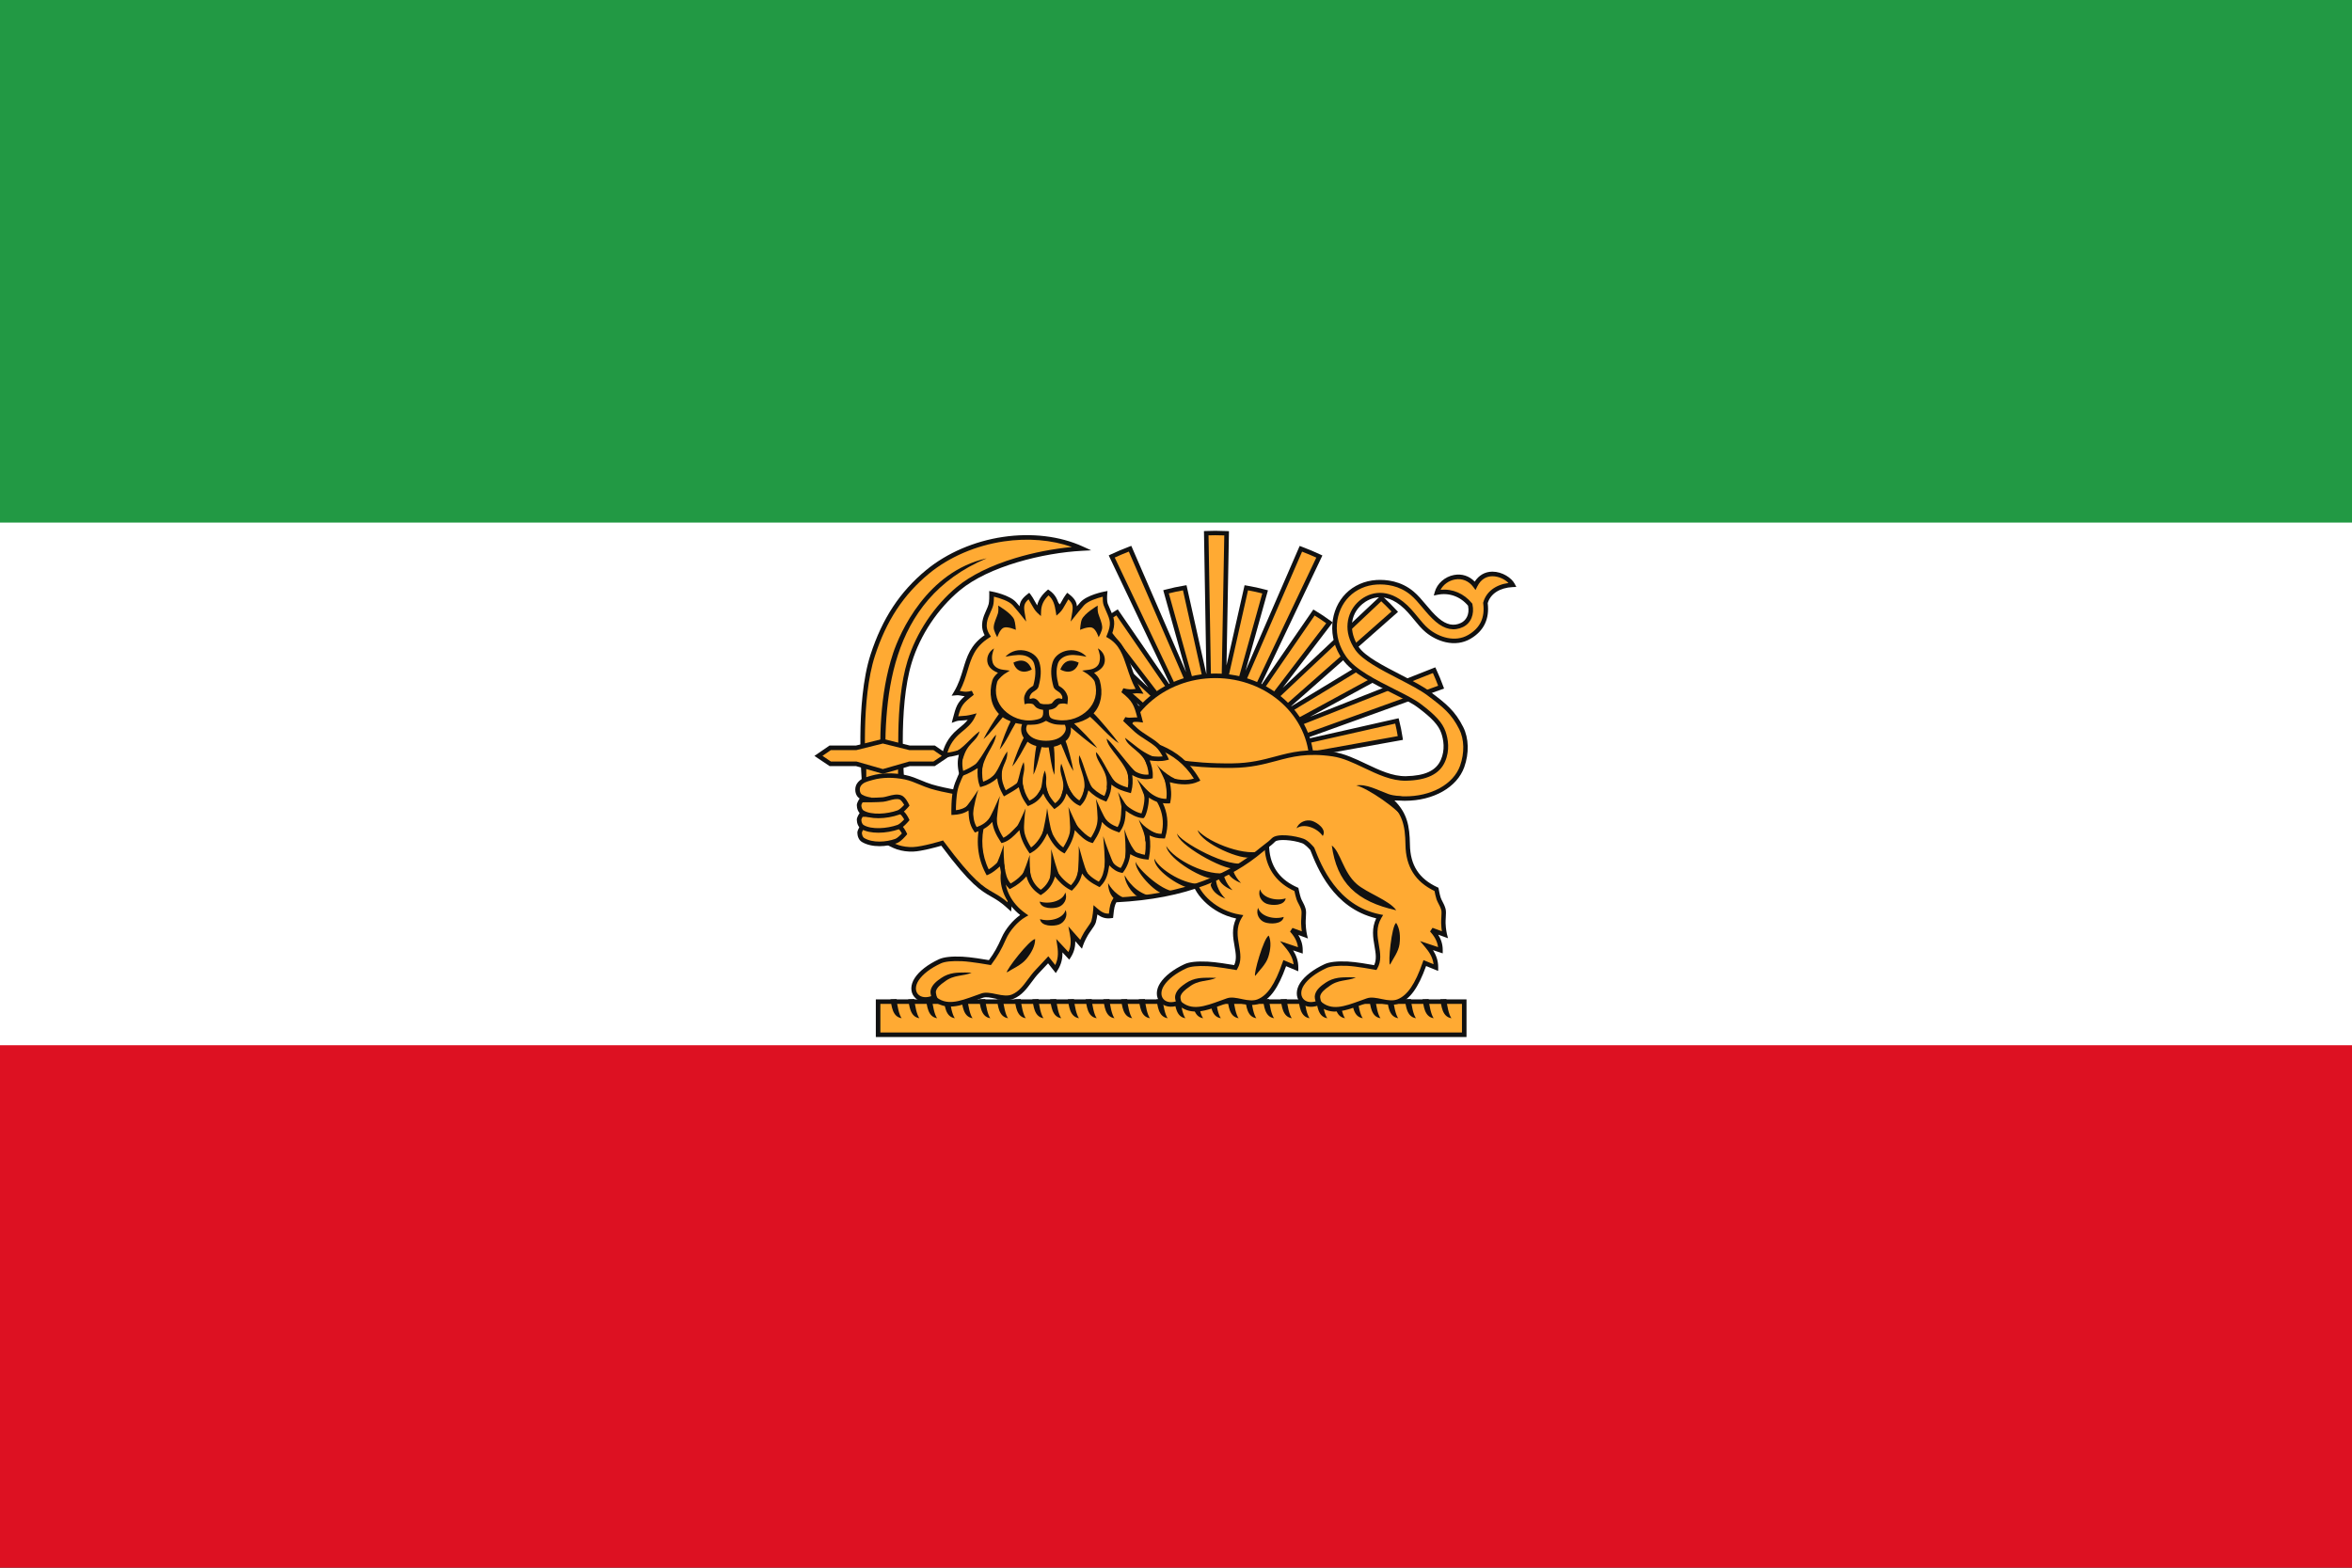 <?xml version="1.0" encoding="UTF-8" standalone="no"?>
<!-- Created with Inkscape (http://www.inkscape.org/) -->

<svg
   width="144"
   height="96"
   viewBox="0 0 144 96"
   version="1.1"
   id="svg5"
   inkscape:version="1.2.2 (732a01da63, 2022-12-09)"
   sodipodi:docname="rect.svg"
   xml:space="preserve"
   xmlns:inkscape="http://www.inkscape.org/namespaces/inkscape"
   xmlns:sodipodi="http://sodipodi.sourceforge.net/DTD/sodipodi-0.dtd"
   xmlns:xlink="http://www.w3.org/1999/xlink"
   xmlns="http://www.w3.org/2000/svg"
   xmlns:svg="http://www.w3.org/2000/svg"><rect x="0" y="0" width="144" height="96" fill="#333333" stroke="none"/><sodipodi:namedview
     id="namedview7"
     pagecolor="#505050"
     bordercolor="#eeeeee"
     borderopacity="1"
     inkscape:showpageshadow="0"
     inkscape:pageopacity="0"
     inkscape:pagecheckerboard="0"
     inkscape:deskcolor="#505050"
     inkscape:document-units="px"
     showgrid="true"
     inkscape:zoom="8"
     inkscape:cx="57.125"
     inkscape:cy="56.875"
     inkscape:window-width="2560"
     inkscape:window-height="1377"
     inkscape:window-x="1912"
     inkscape:window-y="-8"
     inkscape:window-maximized="1"
     inkscape:current-layer="layer1"><inkscape:grid
       type="xygrid"
       id="grid2501"
       empspacing="16"
       originx="0"
       originy="0"
       color="#000000"
       opacity="0.149"
       empcolor="#000000"
       empopacity="0.302"
       spacingx="0.5"
       spacingy="0.5" /></sodipodi:namedview><defs
     id="defs2"><linearGradient
       id="lion"
       inkscape:swatch="solid"><stop
         style="stop-color:#ffaa33;stop-opacity:1;"
         offset="0"
         id="stop4856" /></linearGradient><linearGradient
       id="outline"
       inkscape:swatch="solid"><stop
         style="stop-color:#111111;stop-opacity:1;"
         offset="0"
         id="stop4850" /></linearGradient><linearGradient
       id="green"
       inkscape:swatch="solid"><stop
         style="stop-color:#229944;stop-opacity:1;"
         offset="0"
         id="stop4015" /></linearGradient><linearGradient
       id="white"
       inkscape:swatch="solid"><stop
         style="stop-color:#ffffff;stop-opacity:1;"
         offset="0"
         id="stop1523" /></linearGradient><linearGradient
       id="red"
       inkscape:swatch="solid"><stop
         style="stop-color:#dd1122;stop-opacity:1;"
         offset="0"
         id="stop1517" /></linearGradient><linearGradient
       inkscape:collect="always"
       xlink:href="#red"
       id="linearGradient1521"
       x1="0"
       y1="12.7"
       x2="38.1"
       y2="12.7"
       gradientUnits="userSpaceOnUse" /><linearGradient
       inkscape:collect="always"
       xlink:href="#white"
       id="linearGradient1527"
       x1="0"
       y1="-12.7"
       x2="38.1"
       y2="-12.7"
       gradientUnits="userSpaceOnUse" /><style
       id="style3354">
      .cls-1 {
        fill: #fff;
      }

      .cls-2 {
        fill: #ffbb26;
      }

      .cls-3 {
        fill: #da0000;
      }

      .cls-4 {
        fill: #239f40;
      }
    </style><linearGradient
       inkscape:collect="always"
       xlink:href="#green"
       id="linearGradient4019"
       x1="0"
       y1="4.233"
       x2="38.1"
       y2="4.233"
       gradientUnits="userSpaceOnUse" /><linearGradient
       inkscape:collect="always"
       xlink:href="#lion"
       id="linearGradient6455"
       x1="18.96"
       y1="15.032"
       x2="21.352"
       y2="15.032"
       gradientUnits="userSpaceOnUse" /><linearGradient
       inkscape:collect="always"
       xlink:href="#outline"
       id="linearGradient6461"
       x1="18.993"
       y1="15.053"
       x2="21.299"
       y2="15.053"
       gradientUnits="userSpaceOnUse" /><linearGradient
       inkscape:collect="always"
       xlink:href="#lion"
       id="linearGradient6465"
       gradientUnits="userSpaceOnUse"
       x1="18.96"
       y1="15.032"
       x2="21.352"
       y2="15.032"
       gradientTransform="matrix(0.042,0,0,0.042,-0.926,0)" /><linearGradient
       inkscape:collect="always"
       xlink:href="#outline"
       id="linearGradient6467"
       gradientUnits="userSpaceOnUse"
       x1="18.993"
       y1="15.053"
       x2="21.299"
       y2="15.053"
       gradientTransform="matrix(0.042,0,0,0.042,-0.926,0)" /><style
       id="style7591">
      .cls-1 {
        fill: #fff;
      }

      .cls-2 {
        fill: #ffbb26;
      }

      .cls-3 {
        fill: #da0000;
      }

      .cls-4 {
        fill: #239f40;
      }
    </style><linearGradient
       inkscape:collect="always"
       xlink:href="#lion"
       id="linearGradient8338"
       x1="427.952"
       y1="305.423"
       x2="658.96"
       y2="305.423"
       gradientUnits="userSpaceOnUse" /><linearGradient
       inkscape:collect="always"
       xlink:href="#lion"
       id="linearGradient8344"
       x1="522.583"
       y1="351.814"
       x2="578.74"
       y2="351.814"
       gradientUnits="userSpaceOnUse" /><linearGradient
       inkscape:collect="always"
       xlink:href="#lion"
       id="linearGradient8350"
       x1="443.374"
       y1="306.025"
       x2="537.3"
       y2="306.025"
       gradientUnits="userSpaceOnUse" /><linearGradient
       inkscape:collect="always"
       xlink:href="#lion"
       id="linearGradient8352"
       x1="507.21"
       y1="294.465"
       x2="581.41"
       y2="294.465"
       gradientUnits="userSpaceOnUse" /><linearGradient
       inkscape:collect="always"
       xlink:href="#lion"
       id="linearGradient8354"
       x1="439.79"
       y1="269.71"
       x2="525.27"
       y2="269.71"
       gradientUnits="userSpaceOnUse" /><linearGradient
       inkscape:collect="always"
       xlink:href="#lion"
       id="linearGradient8360"
       x1="453.531"
       y1="323.1"
       x2="524.897"
       y2="323.1"
       gradientUnits="userSpaceOnUse" /><linearGradient
       inkscape:collect="always"
       xlink:href="#lion"
       id="linearGradient8362"
       x1="406.301"
       y1="324.475"
       x2="469.01"
       y2="324.475"
       gradientUnits="userSpaceOnUse" /><linearGradient
       inkscape:collect="always"
       xlink:href="#lion"
       id="linearGradient8364"
       x1="408.243"
       y1="255.057"
       x2="492.8"
       y2="255.057"
       gradientUnits="userSpaceOnUse" /><linearGradient
       inkscape:collect="always"
       xlink:href="#lion"
       id="linearGradient8366"
       x1="391.23"
       y1="291.72"
       x2="440.35"
       y2="291.72"
       gradientUnits="userSpaceOnUse" /><linearGradient
       inkscape:collect="always"
       xlink:href="#lion"
       id="linearGradient8410"
       x1="408.78"
       y1="306.22"
       x2="422.79"
       y2="306.22"
       gradientUnits="userSpaceOnUse" /><linearGradient
       inkscape:collect="always"
       xlink:href="#lion"
       id="linearGradient8416"
       x1="406.88"
       y1="311.033"
       x2="425.32"
       y2="311.033"
       gradientUnits="userSpaceOnUse" /><linearGradient
       inkscape:collect="always"
       xlink:href="#lion"
       id="linearGradient8418"
       x1="406.88"
       y1="316.633"
       x2="425.32"
       y2="316.633"
       gradientUnits="userSpaceOnUse" /><linearGradient
       inkscape:collect="always"
       xlink:href="#lion"
       id="linearGradient8420"
       x1="407.11"
       y1="321.896"
       x2="424.45"
       y2="321.896"
       gradientUnits="userSpaceOnUse" /><linearGradient
       inkscape:collect="always"
       xlink:href="#lion"
       id="linearGradient8426"
       x1="475.2"
       y1="249.825"
       x2="631.32"
       y2="249.825"
       gradientUnits="userSpaceOnUse" /><linearGradient
       inkscape:collect="always"
       xlink:href="#outline"
       id="linearGradient8432"
       x1="473.98"
       y1="249.89"
       x2="632.48"
       y2="249.89"
       gradientUnits="userSpaceOnUse" /><linearGradient
       inkscape:collect="always"
       xlink:href="#outline"
       id="linearGradient8438"
       x1="506.33"
       y1="294.465"
       x2="582.28"
       y2="294.465"
       gradientUnits="userSpaceOnUse" /><linearGradient
       inkscape:collect="always"
       xlink:href="#outline"
       id="linearGradient8444"
       x1="427.041"
       y1="305.345"
       x2="660.34"
       y2="305.345"
       gradientUnits="userSpaceOnUse" /><linearGradient
       inkscape:collect="always"
       xlink:href="#outline"
       id="linearGradient8450"
       x1="434.43"
       y1="345.276"
       x2="617.46"
       y2="345.276"
       gradientUnits="userSpaceOnUse" /><linearGradient
       inkscape:collect="always"
       xlink:href="#outline"
       id="linearGradient8456"
       x1="521.717"
       y1="351.055"
       x2="579.97"
       y2="351.055"
       gradientUnits="userSpaceOnUse" /><linearGradient
       inkscape:collect="always"
       xlink:href="#outline"
       id="linearGradient8462"
       x1="528.75"
       y1="359.305"
       x2="571.43"
       y2="359.305"
       gradientUnits="userSpaceOnUse" /><linearGradient
       inkscape:collect="always"
       xlink:href="#outline"
       id="linearGradient8468"
       x1="418.99"
       y1="389.055"
       x2="635.35"
       y2="389.055"
       gradientUnits="userSpaceOnUse" /><linearGradient
       inkscape:collect="always"
       xlink:href="#outline"
       id="linearGradient8474"
       x1="413.35"
       y1="392.74"
       x2="641.14"
       y2="392.74"
       gradientUnits="userSpaceOnUse" /><linearGradient
       inkscape:collect="always"
       xlink:href="#outline"
       id="linearGradient8480"
       x1="452.672"
       y1="323.02"
       x2="525.804"
       y2="323.02"
       gradientUnits="userSpaceOnUse" /><linearGradient
       inkscape:collect="always"
       xlink:href="#outline"
       id="linearGradient8486"
       x1="459.26"
       y1="327.815"
       x2="523.03"
       y2="327.815"
       gradientUnits="userSpaceOnUse" /><linearGradient
       inkscape:collect="always"
       xlink:href="#outline"
       id="linearGradient8492"
       x1="442.477"
       y1="306.125"
       x2="538.51"
       y2="306.125"
       gradientUnits="userSpaceOnUse" /><linearGradient
       inkscape:collect="always"
       xlink:href="#outline"
       id="linearGradient8498"
       x1="438.64"
       y1="269.74"
       x2="526.39"
       y2="269.74"
       gradientUnits="userSpaceOnUse" /><linearGradient
       inkscape:collect="always"
       xlink:href="#outline"
       id="linearGradient8500"
       x1="447.21"
       y1="308.48"
       x2="532.08"
       y2="308.48"
       gradientUnits="userSpaceOnUse" /><linearGradient
       inkscape:collect="always"
       xlink:href="#outline"
       id="linearGradient8502"
       x1="405.427"
       y1="324.968"
       x2="469.95"
       y2="324.968"
       gradientUnits="userSpaceOnUse" /><linearGradient
       inkscape:collect="always"
       xlink:href="#outline"
       id="linearGradient8504"
       x1="443.3"
       y1="270.335"
       x2="522.2"
       y2="270.335"
       gradientUnits="userSpaceOnUse" /><linearGradient
       inkscape:collect="always"
       xlink:href="#outline"
       id="linearGradient8510"
       x1="389.67"
       y1="291.73"
       x2="441.93"
       y2="291.73"
       gradientUnits="userSpaceOnUse" /><linearGradient
       inkscape:collect="always"
       xlink:href="#outline"
       id="linearGradient8516"
       x1="407.388"
       y1="255.079"
       x2="496.41"
       y2="255.079"
       gradientUnits="userSpaceOnUse" /><linearGradient
       inkscape:collect="always"
       xlink:href="#outline"
       id="linearGradient8522"
       x1="415.031"
       y1="257.88"
       x2="456.1"
       y2="257.88"
       gradientUnits="userSpaceOnUse" /><linearGradient
       inkscape:collect="always"
       xlink:href="#outline"
       id="linearGradient8524"
       x1="407.91"
       y1="306.215"
       x2="423.67"
       y2="306.215"
       gradientUnits="userSpaceOnUse" /><linearGradient
       inkscape:collect="always"
       xlink:href="#outline"
       id="linearGradient8530"
       x1="406.02"
       y1="311.039"
       x2="426.34"
       y2="311.039"
       gradientUnits="userSpaceOnUse" /><linearGradient
       inkscape:collect="always"
       xlink:href="#outline"
       id="linearGradient8532"
       x1="406.02"
       y1="316.639"
       x2="426.34"
       y2="316.639"
       gradientUnits="userSpaceOnUse" /><linearGradient
       inkscape:collect="always"
       xlink:href="#outline"
       id="linearGradient8534"
       x1="406.23"
       y1="321.903"
       x2="425.46"
       y2="321.903"
       gradientUnits="userSpaceOnUse" /><linearGradient
       inkscape:collect="always"
       xlink:href="#lion"
       id="linearGradient12344"
       x1="414.22"
       y1="392.745"
       x2="640.26"
       y2="392.745"
       gradientUnits="userSpaceOnUse" /></defs><g
     inkscape:label="ir"
     inkscape:groupmode="layer"
     id="layer1"
     transform="scale(3.78)"><rect
       style="fill:url(#linearGradient1521);fill-opacity:1;stroke:none;stroke-width:0.265;stroke-linecap:round;stroke-dasharray:none"
       id="rect5982"
       width="38.1"
       height="12.7"
       x="0"
       y="12.7"
       inkscape:label="red" /><rect
       style="fill:url(#linearGradient4019);fill-opacity:1;stroke:none;stroke-width:0.209;stroke-linecap:round;stroke-dasharray:none"
       id="rect8946"
       width="38.1"
       height="12.7"
       x="0"
       y="0"
       inkscape:label="green" /><rect
       style="display:inline;fill:url(#linearGradient1527);fill-opacity:1;stroke:none;stroke-width:0.209;stroke-linecap:round;stroke-dasharray:none"
       id="rect10452"
       width="38.1"
       height="8.467"
       x="0"
       y="-16.933"
       transform="scale(1,-1)"
       inkscape:label="white" /><g
       id="g60"
       transform="matrix(0.042,0,0,0.042,-3.175,-1.0074356e-6)"
       inkscape:label="lion"><g
         id="g36"><g
           id="path8"><path
             class="cls-2"
             d="m 408.9,302 c 0,0 -2.83,-30.54 3.26,-49.28 4.2,-12.93 10.69,-23.53 21.18,-32.17 16.39,-13.5 41.7,-17.06 59.46,-8.96 -15.55,0.81 -36.37,6.06 -47.65,15.48 -8.64,7.21 -15.39,17.35 -18.73,28.1 -5.68,18.28 -2.85,47.65 -2.85,47.65 l -14.66,-0.81 v 0 z"
             id="path7601"
             style="fill-opacity:1.0;fill:url(#linearGradient8364)" /><path
             d="m 424.53,303.74 -16.43,-0.91 -0.07,-0.75 c -0.03,-0.31 -2.77,-30.94 3.3,-49.63 4.51,-13.88 11.33,-24.24 21.45,-32.58 8,-6.59 18.53,-11.13 29.64,-12.77 11.03,-1.63 21.95,-0.32 30.74,3.69 l 3.25,1.48 -3.57,0.19 c -14.82,0.78 -35.88,5.89 -47.13,15.27 -8.46,7.06 -15.19,17.15 -18.46,27.69 -5.56,17.9 -2.84,47.01 -2.82,47.3 l 0.1,1.01 v 0 z m -14.82,-2.57 12.9,0.72 c -0.43,-5.35 -2.1,-30.66 2.97,-46.98 3.37,-10.85 10.3,-21.24 19.01,-28.51 5.3,-4.42 13.09,-8.27 22.53,-11.13 7.02,-2.13 14.65,-3.61 21.86,-4.28 -7.81,-2.76 -17,-3.53 -26.29,-2.16 -10.8,1.6 -21.02,6 -28.79,12.39 -9.86,8.12 -16.5,18.21 -20.9,31.77 -5.43,16.73 -3.66,43.38 -3.28,48.18 v 0 z"
             id="path7603"
             style="fill-opacity:1.0;fill:url(#linearGradient8516)" /></g><g
           id="path10"><path
             d="m 419.98,252.06 c -5.25,15.85 -5.25,33.33 -4.73,48.35 l 1.95,-0.08 c -0.52,-14.95 -0.4,-32.19 4.65,-47.66 5.05,-15.47 14.95,-29.17 34.25,-37.32 -23.04,5.18 -33.42,28.54 -36.13,36.71 z"
             id="path7606"
             style="fill-opacity:1.0;fill:url(#linearGradient8522)" /></g><g
           id="g32"><g
             id="path12"><path
               class="cls-2"
               d="m 408.78,290.51 h 14.01 v 31.42 h -14.01 z"
               id="path7609"
               style="fill-opacity:1.0;fill:url(#linearGradient8410)" /><path
               d="m 423.67,322.8 h -15.76 v -33.17 h 15.76 z m -14.01,-1.75 h 12.26 v -29.67 h -12.26 z"
               id="path7611"
               style="fill-opacity:1.0;fill:url(#linearGradient8524)" /></g><g
             id="g22"><g
               id="path14"><path
                 class="cls-2"
                 d="m 464.84,349.8 c -8.42,-7.82 -9.05,-1.9 -25.9,-24.6 0,0 -7.36,2.25 -11.19,2.4 -2,0.08 -4.05,-0.18 -5.93,-0.8 -3.46,-1.13 -9.44,-5.2 -9.44,-5.2 l -1.54,-13.2 c 0,0 -3.04,-0.49 -3.95,-1.8 -0.78,-1.13 -0.79,-2.88 0,-4 1.13,-1.61 2.88,-1.99 5.05,-2.6 4.06,-1.14 8.59,-1.06 12.73,-0.2 3.67,0.76 6.52,2.53 10.1,3.6 11,3.29 34.24,5.4 34.24,5.4 l -4.17,40.99 v 0 z"
                 id="path7614"
                 style="fill-opacity:1.0;fill:url(#linearGradient8362)" /><path
                 d="m 465.53,351.63 -1.29,-1.19 c -2.66,-2.47 -4.47,-3.5 -6.39,-4.6 -3.95,-2.25 -8.04,-4.58 -19.25,-19.63 -1.85,0.54 -7.52,2.13 -10.83,2.26 -2.14,0.08 -4.3,-0.21 -6.23,-0.84 -3.54,-1.16 -9.41,-5.14 -9.66,-5.31 l -0.33,-0.22 -1.51,-12.96 c -1.06,-0.24 -3.05,-0.84 -3.87,-2.03 -0.99,-1.43 -0.99,-3.58 0,-5 1.23,-1.75 3.01,-2.24 5.07,-2.81 l 0.45,-0.13 c 3.88,-1.09 8.55,-1.16 13.14,-0.21 2.19,0.45 4.11,1.26 5.97,2.03 1.34,0.56 2.73,1.14 4.2,1.58 10.8,3.23 33.84,5.34 34.07,5.37 l 0.88,0.08 -4.44,43.62 h 0.02 z m -26.26,-27.46 0.37,0.5 c 11.27,15.19 15.24,17.45 19.08,19.64 1.61,0.92 3.27,1.87 5.42,3.69 l 3.91,-38.42 c -4.4,-0.42 -23.65,-2.39 -33.53,-5.35 -1.57,-0.47 -2.99,-1.07 -4.38,-1.65 -1.86,-0.78 -3.62,-1.52 -5.65,-1.94 -4.32,-0.89 -8.7,-0.83 -12.32,0.19 l -0.46,0.13 c -1.88,0.52 -3.24,0.9 -4.11,2.13 -0.58,0.82 -0.57,2.17 0,3 0.48,0.69 2.26,1.25 3.37,1.43 l 0.65,0.11 0.08,0.66 1.49,12.8 c 1.29,0.85 6.04,3.94 8.89,4.87 1.74,0.57 3.68,0.83 5.62,0.76 3.67,-0.14 10.9,-2.34 10.97,-2.36 l 0.59,-0.18 h 0.01 z"
                 id="path7616"
                 style="fill-opacity:1.0;fill:url(#linearGradient8502)" /></g><g
               id="path16"><path
                 class="cls-2"
                 d="m 407.99,319.2 c 0,0 5.64,0.06 8.34,-0.2 1.96,-0.19 3.61,-1.22 5.71,-0.4 1.25,0.49 2.41,3 2.41,3 0,0 -1.9,2.3 -3.29,2.8 -3.88,1.39 -9.25,1.69 -12.73,-0.4 -0.93,-0.56 -1.3,-1.78 -1.32,-2.8 0,-0.72 0.88,-2 0.88,-2 z"
                 id="path7619"
                 style="fill-opacity:1.0;fill:url(#linearGradient8420)" /><path
                 d="m 414.73,326.38 c -2.42,0 -4.83,-0.47 -6.76,-1.63 -1.26,-0.76 -1.72,-2.32 -1.74,-3.54 -0.01,-0.93 0.79,-2.15 1.03,-2.51 l 0.26,-0.38 h 0.46 c 0.06,0 5.63,0.06 8.25,-0.19 0.56,-0.05 1.11,-0.19 1.68,-0.33 1.28,-0.32 2.74,-0.67 4.43,-0.01 1.5,0.59 2.67,2.97 2.89,3.45 l 0.23,0.5 -0.35,0.42 c -0.21,0.25 -2.09,2.5 -3.67,3.07 -1.96,0.7 -4.34,1.16 -6.72,1.16 h 0.01 z m -6.27,-6.31 c -0.27,0.46 -0.48,0.94 -0.48,1.11 0,0.71 0.25,1.67 0.89,2.06 3.31,1.99 8.54,1.57 11.99,0.33 0.72,-0.26 1.81,-1.3 2.54,-2.11 -0.46,-0.84 -1.17,-1.85 -1.69,-2.06 -1.17,-0.46 -2.19,-0.21 -3.37,0.08 -0.61,0.15 -1.24,0.31 -1.93,0.37 -2.28,0.22 -6.51,0.22 -7.95,0.21 v 0 z"
                 id="path7621"
                 style="fill-opacity:1.0;fill:url(#linearGradient8534)" /></g><g
               id="path18"><path
                 class="cls-2"
                 d="m 407.77,314.2 c 0,0 5.64,0.06 8.34,-0.2 1.96,-0.19 4.7,-1.62 6.8,-0.8 1.25,0.49 2.41,3 2.41,3 0,0 -1.9,2.3 -3.29,2.8 -3.88,1.39 -10.35,2.09 -13.83,0 -0.93,-0.56 -1.3,-1.78 -1.32,-2.8 0,-0.72 0.88,-2 0.88,-2 z"
                 id="path7624"
                 style="fill-opacity:1.0;fill:url(#linearGradient8418)" /><path
                 d="m 414.29,321.19 c -2.48,0 -4.84,-0.42 -6.53,-1.44 -1.26,-0.76 -1.72,-2.32 -1.74,-3.54 -0.01,-0.93 0.79,-2.15 1.03,-2.51 l 0.26,-0.38 h 0.46 c 0.06,0 5.63,0.06 8.25,-0.19 0.58,-0.06 1.27,-0.24 2.01,-0.44 1.65,-0.45 3.52,-0.95 5.19,-0.3 1.5,0.59 2.67,2.97 2.89,3.45 l 0.23,0.5 -0.35,0.42 c -0.21,0.25 -2.09,2.5 -3.67,3.07 -2.32,0.83 -5.26,1.37 -8.04,1.37 v 0 z m -6.04,-6.12 c -0.27,0.46 -0.48,0.94 -0.48,1.11 0,0.71 0.25,1.67 0.89,2.06 3.02,1.81 9.02,1.39 13.08,-0.07 0.71,-0.26 1.81,-1.3 2.54,-2.11 -0.46,-0.84 -1.17,-1.85 -1.69,-2.06 -1.14,-0.44 -2.64,-0.04 -4.1,0.36 -0.81,0.22 -1.58,0.43 -2.3,0.5 -2.28,0.22 -6.51,0.22 -7.95,0.21 z"
                 id="path7626"
                 style="fill-opacity:1.0;fill:url(#linearGradient8532)" /></g><g
               id="path20"><path
                 class="cls-2"
                 d="m 407.77,308.6 c 0,0 5.64,0.06 8.34,-0.2 1.96,-0.19 4.7,-1.62 6.8,-0.8 1.25,0.49 2.41,3 2.41,3 0,0 -1.9,2.3 -3.29,2.8 -3.88,1.39 -10.35,2.09 -13.83,0 -0.93,-0.56 -1.3,-1.78 -1.32,-2.8 0,-0.72 0.88,-2 0.88,-2 z"
                 id="path7629"
                 style="fill-opacity:1.0;fill:url(#linearGradient8416)" /><path
                 d="m 414.29,315.59 c -2.48,0 -4.84,-0.42 -6.53,-1.44 -1.26,-0.76 -1.72,-2.32 -1.74,-3.54 -0.01,-0.93 0.79,-2.15 1.03,-2.51 l 0.26,-0.38 h 0.46 c 0.06,0 5.63,0.06 8.25,-0.19 0.58,-0.06 1.27,-0.24 2.01,-0.44 1.65,-0.45 3.52,-0.95 5.19,-0.3 1.5,0.59 2.67,2.97 2.89,3.45 l 0.23,0.5 -0.35,0.42 c -0.21,0.25 -2.09,2.5 -3.67,3.07 -2.32,0.83 -5.26,1.37 -8.04,1.37 v 0 z m -6.04,-6.12 c -0.27,0.46 -0.48,0.94 -0.48,1.11 0,0.71 0.25,1.67 0.89,2.06 3.02,1.81 9.02,1.39 13.08,-0.07 0.72,-0.26 1.81,-1.3 2.54,-2.11 -0.46,-0.84 -1.17,-1.85 -1.69,-2.06 -1.14,-0.44 -2.64,-0.04 -4.1,0.36 -0.81,0.22 -1.58,0.43 -2.3,0.5 -2.28,0.22 -6.51,0.21 -7.95,0.21 z"
                 id="path7631"
                 style="fill-opacity:1.0;fill:url(#linearGradient8530)" /></g></g><g
             id="path24"><path
               class="cls-2"
               d="m 426.32,294.61 h 9.48 l 4.55,-3.05 -4.53,-3.12 h -9.48 l -10.28,-2.55 -10.28,2.55 h -10.02 l -4.53,3.12 4.55,3.05 h 10.02 l 10.26,2.94 z"
               id="path7635"
               style="fill-opacity:1.0;fill:url(#linearGradient8366)" /><path
               d="m 416.06,298.47 -10.38,-2.98 h -10.17 l -5.84,-3.92 5.82,-4 h 10.19 l 10.39,-2.58 10.39,2.58 h 9.65 l 5.82,4 -5.84,3.92 h -9.63 l -10.38,2.98 z m -20.02,-4.73 h 9.88 l 10.14,2.91 10.14,-2.91 h 9.34 l 3.26,-2.19 -3.25,-2.23 h -9.32 l -10.17,-2.53 -10.18,2.53 h -9.86 l -3.25,2.23 3.26,2.19 v 0 z"
               id="path7637"
               style="fill-opacity:1.0;fill:url(#linearGradient8510)" /></g><g
             id="path26"><path
               class="cls-2"
               d="m 544.26,205.6 c -1.17,0 -2.34,0.03 -3.5,0.08 l 1.07,63.03 -9.37,-41.99 c -2.44,0.4 -4.85,0.92 -7.22,1.55 l 11.99,43.02 -25.86,-59.63 c -2.4,0.9 -4.76,1.9 -7.08,2.99 l 28.53,59.99 -26.45,-38.41 c -2.07,1.23 -4.07,2.56 -6,3.98 l 25.3,33.03 -45.25,-42.56 c -1.81,1.67 -3.55,3.43 -5.22,5.24 l 48.27,42.59 -38.29,-23.2 c -1.36,1.84 -2.62,3.75 -3.79,5.73 l 45.48,24.73 1.75,-2.75 0.81,0.75 3.76,-3.44 1.84,-1.17 v 0.09 l 4.04,-1.5 v 0.08 l 3.49,-0.83 h 3.49 l 3.58,0.83 v -0.08 l 4.04,1.5 v -0.09 l 1.84,1.17 3.76,3.44 0.81,-0.75 1.29,2.09 -0.92,0.34 1.93,4.35 1.11,4.25 52.11,-9.37 c -0.33,-2.24 -0.77,-4.44 -1.32,-6.59 l -51.07,11.53 68.11,-24.55 c -0.81,-2.23 -1.71,-4.41 -2.7,-6.54 l -60.92,24.06 39.54,-21.49 c -1.17,-1.98 -2.42,-3.9 -3.78,-5.74 l -38.23,23.15 48.23,-42.54 c -1.66,-1.8 -3.4,-3.54 -5.2,-5.2 l -45.22,42.56 25.24,-33.06 c -1.92,-1.41 -3.91,-2.75 -5.97,-3.98 l -23.86,34.64 -0.64,-0.34 26.58,-55.89 c -2.33,-1.1 -4.71,-2.09 -7.12,-2.99 l -24.41,56.29 -0.37,-0.2 10.99,-39.46 c -2.39,-0.64 -4.81,-1.18 -7.26,-1.58 l -8.67,38.46 1.09,-59.48 c -1.45,-0.07 -2.9,-0.11 -4.36,-0.11 v 0 z"
               id="path7640"
               style="fill-opacity:1.0;fill:url(#linearGradient8426)" /><path
               d="m 562.87,295.02 -1.09,-4.2 -12.1,2.73 11.6,-4.18 -1.26,-2.83 -5.31,2.1 5.03,-2.73 -0.44,-0.98 v 0 l -1.2,-1.09 -0.76,0.46 0.64,-0.57 -2.98,-2.72 -1.35,-0.85 -3.71,-1.38 -3.97,-0.92 h -3.28 l -2.52,0.6 1.35,4.85 -2.03,-4.69 -0.7,0.17 -2.54,0.95 2.11,4.43 -2.86,-4.15 -0.39,0.15 -1.35,0.85 -2.98,2.72 0.65,0.57 -0.76,-0.46 -1.2,1.1 -0.64,-0.59 -1.63,2.55 -46.99,-25.56 0.46,-0.78 c 1.17,-1.98 2.46,-3.93 3.84,-5.8 l 0.47,-0.64 30.6,18.54 -41.6,-36.71 0.61,-0.66 c 1.8,-1.95 3.52,-3.68 5.27,-5.29 l 0.6,-0.55 38,35.75 -19.3,-25.19 0.72,-0.53 c 1.96,-1.44 4.01,-2.79 6.07,-4.02 l 0.7,-0.42 20.7,30.06 -24.19,-50.88 0.79,-0.37 c 2.33,-1.1 4.74,-2.12 7.14,-3.02 l 0.78,-0.29 21.13,48.73 -8.81,-31.62 0.85,-0.23 c 2.39,-0.64 4.84,-1.17 7.3,-1.57 l 0.82,-0.13 7.67,34.39 -0.94,-55.27 0.86,-0.03 c 1.37,-0.05 2.49,-0.08 3.53,-0.08 1.42,0 2.9,0.04 4.4,0.11 l 0.85,0.04 -0.95,51.76 6.97,-30.91 0.81,0.13 c 2.42,0.4 4.9,0.94 7.35,1.6 l 0.85,0.23 -8.64,31.01 20.88,-48.13 0.78,0.29 c 2.61,0.98 4.96,1.97 7.19,3.02 l 0.79,0.37 -24.2,50.9 20.71,-30.06 0.7,0.42 c 1.98,1.18 4.02,2.53 6.04,4.02 l 0.72,0.53 -19.3,25.28 38.04,-35.8 0.6,0.55 c 1.8,1.66 3.57,3.43 5.25,5.25 l 0.61,0.66 -41.56,36.67 30.55,-18.5 0.47,0.64 c 1.32,1.79 2.6,3.74 3.83,5.82 l 0.46,0.78 -27.74,15.08 48.36,-19.1 0.35,0.75 c 1,2.15 1.91,4.37 2.73,6.61 l 0.3,0.82 -55.67,20.07 38.14,-8.61 0.21,0.82 c 0.55,2.15 1,4.39 1.34,6.68 l 0.12,0.84 -53.74,9.66 v -0.02 z m 0.61,-4.59 0.67,2.58 50.47,-9.07 c -0.27,-1.64 -0.59,-3.26 -0.97,-4.84 z m -1.83,-4.52 1.27,2.86 h 0.01 l 67.28,-24.26 c -0.62,-1.65 -1.3,-3.29 -2.03,-4.9 l -65.51,25.87 0.02,0.04 -1.05,0.38 h 0.01 z m -1.73,-1.55 -0.6,0.55 0.77,-0.28 z m 0.76,-2.09 1.45,2.34 43.91,-23.87 c -0.9,-1.49 -1.84,-2.91 -2.79,-4.24 l -42.56,25.78 h -0.01 z m -78.05,-21.6 43.96,23.91 1.47,-2.31 -42.63,-25.82 c -0.99,1.38 -1.93,2.79 -2.81,4.23 h 0.01 z m 45.83,20.96 0.99,0.92 2.48,-2.27 -51.5,-48.44 c -1.31,1.23 -2.62,2.55 -3.96,3.98 l 51.96,45.85 0.02,-0.04 z m 28.38,-1.31 2.44,2.23 1,-0.93 0.02,0.04 51.91,-45.79 c -1.28,-1.36 -2.6,-2.68 -3.95,-3.95 z m -4.04,-2.78 3.25,2.06 0.63,0.57 30.37,-39.77 c -1.5,-1.08 -3.01,-2.08 -4.48,-2.98 l -23.83,34.6 -2.08,-1.09 26.56,-55.85 c -1.73,-0.79 -3.53,-1.55 -5.49,-2.3 l -24.46,56.39 -1.82,-0.99 10.94,-39.28 c -1.84,-0.47 -3.69,-0.88 -5.51,-1.2 l -10.38,46.01 1.23,-67.19 c -1.18,-0.05 -2.35,-0.07 -3.47,-0.07 v 0 c -0.8,0 -1.64,0 -2.61,0.05 l 1.19,69.58 h 3.32 l 2.6,0.6 v -0.24 l 4.04,1.5 z m -51.18,-37.18 30.47,39.77 0.58,-0.53 1.76,-1.12 -28.31,-41.11 c -1.53,0.93 -3.04,1.93 -4.51,2.98 h 0.01 z m 34.3,37.19 v 0.42 l 2.82,-1.05 -27.82,-64.16 c -1.83,0.71 -3.65,1.48 -5.44,2.3 l 29.89,62.84 0.56,-0.35 z m 4.04,-1.08 v 0.23 l 2.51,-0.6 h 0.12 L 531.8,227.71 c -1.84,0.32 -3.67,0.71 -5.46,1.17 l 13.3,47.71 0.33,-0.12 z"
               id="path7642"
               style="display:inline;stroke-width:1;stroke-dasharray:none;fill-opacity:1.0;fill:url(#linearGradient8432)" /></g><g
             id="path28"><path
               class="cls-2"
               d="m 544.26,260.67 c -20.33,0 -37.05,15.02 -37.05,33.75 0,18.73 16.71,33.84 37.05,33.84 20.34,0 37.15,-15.1 37.15,-33.84 0,-18.74 -16.82,-33.75 -37.15,-33.75 z"
               id="path7645"
               style="fill-opacity:1.0;fill:url(#linearGradient8352)" /><path
               d="m 544.26,329.14 c -20.91,0 -37.93,-15.57 -37.93,-34.72 0,-19.15 17.01,-34.63 37.93,-34.63 20.92,0 38.02,15.53 38.02,34.63 0,19.1 -17.06,34.72 -38.02,34.72 z m 0,-67.59 c -19.95,0 -36.18,14.75 -36.18,32.88 0,18.13 16.23,32.97 36.18,32.97 19.95,0 36.27,-14.79 36.27,-32.97 0,-18.18 -16.27,-32.88 -36.27,-32.88 z"
               id="path7647"
               style="fill-opacity:1.0;fill:url(#linearGradient8438)" /></g><g
             id="path30"><path
               class="cls-2"
               d="M 414.22,399.13 H 640.26 V 386.36 H 414.22 Z"
               id="path7650"
               style="fill-opacity:1.0;fill:url(#linearGradient12344)" /><path
               d="M 641.14,400 H 413.35 V 385.48 H 641.14 Z M 415.1,398.25 H 639.39 V 387.22 H 415.1 Z"
               id="path7652"
               style="display:inline;fill:url(#linearGradient8474);fill-opacity:1" /></g></g><g
           id="path34"><path
             d="m 421.37,385.37 c 0.16,2.41 0.99,6.26 1.94,7.37 -3.68,-0.53 -3.86,-4.96 -4.32,-7.28 l 2.37,-0.09 z m 6.84,0 c 0.16,2.41 0.99,6.26 1.94,7.37 -3.68,-0.53 -3.86,-4.96 -4.32,-7.28 l 2.37,-0.09 z m 6.84,0 c 0.16,2.41 0.99,6.26 1.94,7.37 -3.68,-0.53 -3.86,-4.96 -4.32,-7.28 l 2.37,-0.09 z m 6.84,0 c 0.16,2.41 0.99,6.26 1.94,7.37 -3.68,-0.53 -3.86,-4.96 -4.32,-7.28 l 2.37,-0.09 z m 6.84,0 c 0.16,2.41 0.99,6.26 1.94,7.37 -3.68,-0.53 -3.86,-4.96 -4.32,-7.28 l 2.37,-0.09 z m 6.84,0 c 0.16,2.41 0.99,6.26 1.94,7.37 -3.68,-0.53 -3.86,-4.96 -4.32,-7.28 l 2.37,-0.09 z m 6.84,0 c 0.16,2.41 0.99,6.26 1.94,7.37 -3.68,-0.53 -3.86,-4.96 -4.32,-7.28 l 2.37,-0.09 z m 6.84,0 c 0.16,2.41 0.99,6.26 1.94,7.37 -3.68,-0.53 -3.86,-4.96 -4.32,-7.28 l 2.37,-0.09 z m 6.84,0 c 0.16,2.41 0.99,6.26 1.94,7.37 -3.68,-0.53 -3.86,-4.96 -4.32,-7.28 l 2.37,-0.09 z m 6.84,0 c 0.16,2.41 0.99,6.26 1.94,7.37 -3.68,-0.53 -3.86,-4.96 -4.32,-7.28 l 2.37,-0.09 z m 6.84,0 c 0.16,2.41 0.99,6.26 1.94,7.37 -3.68,-0.53 -3.86,-4.96 -4.32,-7.28 l 2.37,-0.09 z m 6.84,0 c 0.16,2.41 0.99,6.26 1.94,7.37 -3.68,-0.53 -3.86,-4.96 -4.32,-7.28 l 2.37,-0.09 z m 6.84,0 c 0.16,2.41 0.99,6.26 1.94,7.37 -3.68,-0.53 -3.86,-4.96 -4.32,-7.28 l 2.37,-0.09 z m 6.84,0 c 0.16,2.41 0.99,6.26 1.94,7.37 -3.68,-0.53 -3.86,-4.96 -4.32,-7.28 l 2.37,-0.09 z m 6.84,0 c 0.16,2.41 0.99,6.26 1.94,7.37 -3.68,-0.53 -3.86,-4.96 -4.32,-7.28 l 2.37,-0.09 z m 6.84,0 c 0.16,2.41 0.99,6.26 1.94,7.37 -3.68,-0.53 -3.86,-4.96 -4.32,-7.28 l 2.37,-0.09 z m 6.84,0 c 0.16,2.41 0.99,6.26 1.94,7.37 -3.68,-0.53 -3.86,-4.96 -4.32,-7.28 l 2.37,-0.09 z m 6.84,0 c 0.16,2.41 0.99,6.26 1.94,7.37 -3.68,-0.53 -3.86,-4.96 -4.32,-7.28 l 2.37,-0.09 z m 6.84,0 c 0.16,2.41 0.99,6.26 1.94,7.37 -3.68,-0.53 -3.86,-4.96 -4.32,-7.28 l 2.37,-0.09 z m 6.84,0 c 0.16,2.41 0.99,6.26 1.94,7.37 -3.68,-0.53 -3.86,-4.96 -4.32,-7.28 l 2.37,-0.09 z m 6.84,0 c 0.16,2.41 0.99,6.26 1.94,7.37 -3.68,-0.53 -3.86,-4.96 -4.32,-7.28 l 2.37,-0.09 z m 6.84,0 c 0.16,2.41 0.99,6.26 1.94,7.37 -3.68,-0.53 -3.86,-4.96 -4.32,-7.28 l 2.37,-0.09 z m 6.84,0 c 0.16,2.41 0.99,6.26 1.94,7.37 -3.68,-0.53 -3.86,-4.96 -4.32,-7.28 l 2.37,-0.09 z m 6.84,0 c 0.16,2.41 0.99,6.26 1.94,7.37 -3.68,-0.53 -3.86,-4.96 -4.32,-7.28 l 2.37,-0.09 z m 6.84,0 c 0.16,2.41 0.99,6.26 1.94,7.37 -3.68,-0.53 -3.86,-4.96 -4.32,-7.28 l 2.37,-0.09 z m 6.84,0 c 0.16,2.41 0.99,6.26 1.94,7.37 -3.68,-0.53 -3.86,-4.96 -4.32,-7.28 l 2.37,-0.09 z m 6.84,0 c 0.16,2.41 0.99,6.26 1.94,7.37 -3.68,-0.53 -3.86,-4.96 -4.32,-7.28 l 2.37,-0.09 z m 6.84,0 c 0.16,2.41 0.99,6.26 1.94,7.37 -3.68,-0.53 -3.86,-4.96 -4.32,-7.28 l 2.37,-0.09 z m 6.84,0 c 0.16,2.41 0.99,6.26 1.94,7.37 -3.68,-0.53 -3.86,-4.96 -4.32,-7.28 l 2.37,-0.09 z m 6.84,0 c 0.16,2.41 0.99,6.26 1.94,7.37 -3.68,-0.53 -3.86,-4.96 -4.32,-7.28 l 2.37,-0.09 z m 6.84,0 c 0.16,2.41 0.99,6.26 1.94,7.37 -3.68,-0.53 -3.86,-4.96 -4.32,-7.28 l 2.37,-0.09 z m 6.84,0 c 0.16,2.41 0.99,6.26 1.94,7.37 -3.68,-0.53 -3.86,-4.96 -4.32,-7.28 l 2.37,-0.09 z"
             id="path7656"
             style="fill-opacity:1.0;fill:url(#linearGradient8468)" /></g></g><g
         id="g58"><g
           id="path38"><path
             class="cls-2"
             d="m 553.63,353.64 c -4.42,7.37 1.71,13.95 -1.62,19.59 0,0 -7.08,-1.27 -10.76,-1.43 -2.55,-0.11 -6.31,-0.11 -8.49,0.89 -3.89,1.79 -7.25,4.24 -9.02,6.96 -3.22,4.96 0.71,9.55 6.52,7.12 5.2,4.78 11.32,1.72 18.82,-0.89 1.54,-0.54 3.79,0.04 5.68,0.43 1.97,0.4 4.2,0.72 6.06,0 4.42,-1.71 7.42,-6.74 10.22,-14.82 l 4.36,1.83 c 0.05,-3.45 -1.49,-6.09 -3.5,-8.48 l 5.2,1.75 c 0.03,-3.44 -1.65,-5.95 -3.36,-7.84 l 5,1.85 c 0,0 -0.42,-1.79 -0.5,-4.44 -0.05,-1.72 0.36,-4.23 0.02,-5.37 -0.58,-1.97 -1.35,-2.75 -1.85,-4.19 -0.4,-1.15 -0.89,-3.52 -0.89,-3.52 -15.06,-6.6 -11.82,-22.15 -9.05,-28.73 l -28.68,19.78 c -5.79,3.77 2.16,17.34 15.83,19.53 v 0 -0.02 z"
             id="path7660"
             style="fill-opacity:1.0;fill:url(#linearGradient8344)" /><path
             d="m 536.63,390.16 c -2.3,0 -4.47,-0.65 -6.53,-2.39 -2.92,1.05 -5.65,0.56 -7.23,-1.33 -1.59,-1.9 -1.53,-4.68 0.15,-7.27 1.76,-2.71 5.09,-5.3 9.38,-7.28 1.82,-0.84 4.73,-1.16 8.9,-0.97 3.09,0.14 8.42,1.02 10.25,1.33 1.04,-2.2 0.62,-4.6 0.13,-7.34 -0.57,-3.21 -1.2,-6.82 0.62,-10.63 -5.19,-1.09 -8.93,-3.61 -11.2,-5.6 -3.1,-2.72 -5.25,-6 -5.89,-9.01 -0.59,-2.78 0.16,-5.01 2.12,-6.28 l 31.12,-21.46 -1.16,2.75 c -0.7,1.67 -2.93,7.61 -2.1,13.91 0.83,6.34 4.43,10.94 10.7,13.69 l 0.41,0.18 0.09,0.44 c 0,0 0.48,2.33 0.86,3.42 0.19,0.55 0.43,1 0.7,1.52 0.37,0.71 0.8,1.5 1.15,2.71 0.25,0.85 0.17,2.12 0.09,3.46 -0.05,0.74 -0.09,1.51 -0.07,2.13 0.08,2.53 0.47,4.25 0.48,4.27 l 0.37,1.58 -3.7,-1.37 c 0.96,1.56 1.74,3.54 1.71,5.99 v 1.2 l -3.71,-1.24 c 1.14,1.8 2.05,4.02 2.01,6.77 l -0.02,1.3 -4.7,-1.97 c -3.05,8.49 -6.19,12.83 -10.42,14.47 -2.06,0.8 -4.46,0.47 -6.55,0.04 -0.2,-0.04 -0.4,-0.08 -0.61,-0.13 -1.62,-0.34 -3.46,-0.73 -4.6,-0.33 -0.83,0.29 -1.66,0.59 -2.45,0.88 -3.7,1.34 -7.12,2.58 -10.3,2.58 z m -6.18,-4.41 0.41,0.38 c 4.23,3.89 9.19,2.09 15.47,-0.19 0.8,-0.29 1.63,-0.59 2.47,-0.89 1.6,-0.56 3.69,-0.12 5.54,0.27 0.2,0.04 0.4,0.09 0.6,0.13 1.83,0.38 3.93,0.67 5.56,0.04 3.84,-1.49 6.75,-5.76 9.71,-14.29 l 0.31,-0.88 3.94,1.65 c -0.26,-2.21 -1.27,-4.24 -3.23,-6.57 l -2,-2.38 6.92,2.33 c -0.35,-2.72 -1.87,-4.71 -3.06,-6.02 l 0.95,-1.41 3.58,1.32 c -0.11,-0.78 -0.22,-1.83 -0.25,-3.06 -0.02,-0.7 0.03,-1.51 0.08,-2.29 0.07,-1.08 0.14,-2.3 -0.02,-2.86 -0.3,-1.03 -0.67,-1.72 -1.02,-2.38 -0.28,-0.53 -0.58,-1.08 -0.81,-1.77 -0.31,-0.89 -0.66,-2.44 -0.82,-3.19 -6.52,-2.99 -10.43,-8.13 -11.31,-14.87 -0.63,-4.77 0.38,-9.33 1.28,-12.21 l -26.43,18.23 c -1.7,1.1 -1.69,3.04 -1.38,4.47 1.14,5.36 7.91,12.04 16.85,13.47 l 1.28,0.2 -0.66,1.11 c -2.2,3.66 -1.58,7.15 -0.99,10.52 0.53,3.03 1.08,6.16 -0.63,9.06 l -0.31,0.52 -0.6,-0.11 c -0.07,-0.01 -7.07,-1.26 -10.64,-1.42 -3.83,-0.17 -6.55,0.11 -8.09,0.82 -4,1.84 -7.07,4.2 -8.65,6.64 -1.24,1.92 -1.35,3.91 -0.27,5.2 1.16,1.39 3.35,1.63 5.73,0.63 l 0.52,-0.22 z"
             id="path7662"
             style="fill-opacity:1.0;fill:url(#linearGradient8456)" /></g><g
           id="path40"><path
             d="m 554.21,340.59 c -2.01,-0.74 -5.02,-2.39 -5.68,-5.31 l 2.18,-4.55 c -0.95,5.14 2.5,8.9 3.5,9.86 z m -3.29,2.77 c -2.01,-0.74 -5.02,-2.39 -5.68,-5.31 l 2.18,-4.55 c -0.95,5.14 2.5,8.9 3.5,9.86 z m -2.77,3.26 c -2.01,-0.74 -5.02,-2.39 -5.68,-5.31 l 2.18,-4.55 c -0.95,5.14 2.5,8.9 3.5,9.86 z m -3.53,30.56 c 0,0 -4.33,-0.23 -6.88,0.17 -1.69,0.26 -3.35,0.87 -4.77,1.84 -1.63,1.11 -3.59,2.53 -4.13,4.68 -0.24,0.96 0.05,1.93 0.28,2.67 0.23,0.75 0.46,1.34 0.46,1.34 l 1.93,-0.75 c 0,0 -0.27,-0.47 -0.46,-1.09 -0.19,-0.61 -0.27,-1.41 -0.18,-1.76 0.33,-1.34 1.78,-2.56 3.3,-3.59 3.62,-2.86 7.14,-2 10.46,-3.51 z m 15.03,-0.76 c 1.53,-2.06 4.13,-4.41 5.04,-7.26 0.91,-2.86 1.23,-5.86 0.2,-8.29 -1.96,0.85 -5.97,14.99 -5.25,15.55 z m 11.01,-22.75 c -0.51,2.91 -5.26,2.83 -7.31,2.09 -2.06,-0.73 -3.59,-3.24 -2.56,-5.59 0.82,3.2 5.96,4.69 9.88,3.5 z m 0.76,-7.15 c -0.51,2.91 -5.26,2.83 -7.31,2.09 -2.06,-0.73 -3.59,-3.24 -2.56,-5.59 0.82,3.2 5.96,4.69 9.88,3.5 z"
             id="path7665"
             style="fill-opacity:1.0;fill:url(#linearGradient8462)" /></g><g
           id="path42"><path
             class="cls-2"
             d="m 642.56,233.3 c 0.88,3.98 -0.88,6.72 -3.17,7.82 -3.45,1.65 -6.66,0.54 -9.54,-1.92 -3.75,-3.2 -6.29,-7.46 -9.63,-10.28 -4.24,-3.57 -9.36,-4.53 -13.76,-4.26 -4.41,0.27 -8.36,2.08 -11.19,4.93 -5.68,5.7 -7.14,15.92 -1.19,24.32 5.6,7.91 22.43,13.53 28.81,18.31 5.73,4.29 8.26,7.13 9.36,10.29 1.1,3.16 1.52,7.17 -0.18,11.03 -2.05,4.65 -6.94,6.64 -14.23,6.79 -9.69,0.19 -18.83,-8 -28.18,-9.37 -17.51,-2.57 -22.49,4.24 -38.76,4.43 -32.23,0.38 -45.38,-9.36 -45.38,-9.36 l -34.94,40.45 c -10.67,3.98 -11.23,18.67 0,26.58 -3.21,1.84 -6.39,5.66 -7.8,8.86 -1.77,4.03 -3.22,6.53 -5.41,9.45 0,0 -7.06,-1.26 -10.74,-1.42 -2.55,-0.11 -6.35,-0.09 -8.53,0.92 -3.89,1.79 -7.23,4.21 -8.99,6.94 -3.22,4.96 0.7,9.54 6.51,7.1 5.2,4.78 11.31,1.78 18.81,-0.84 1.54,-0.54 3.81,0.03 5.69,0.42 1.97,0.4 4.22,0.76 6.06,0 4.32,-1.79 6.27,-6.39 9.36,-9.61 1.45,-1.52 4.31,-4.6 4.31,-4.6 l 2.84,3.59 c 1.92,-2.98 2.01,-5.96 1.56,-8.94 l 3.58,3.84 c 1.89,-2.97 1.75,-5.94 1.28,-8.36 l 3.39,3.84 c 0,0 0.56,-1.67 1.93,-4.01 0.89,-1.52 2.61,-3.54 2.94,-4.68 0.56,-1.97 0.73,-4.51 0.73,-4.51 1.96,1.71 3.45,2.59 5.96,2.26 0.36,-3.57 0.62,-4.65 1.56,-6.1 12.47,-0.6 24.08,-2.59 34.59,-6.6 7.94,-3.03 15.3,-7.17 21.84,-12.71 1.71,-1.44 3.08,-2.21 4.68,-3.84 1.57,-1.61 8.09,-0.79 11.38,0.42 1.59,0.58 3.58,3.01 3.58,3.01 2.63,6.71 8.85,22.73 25.97,26.16 -4.42,7.37 1.68,14.01 -1.65,19.64 0,0 -7.06,-1.34 -10.74,-1.5 -2.55,-0.11 -6.26,-0.09 -8.44,0.92 -3.89,1.79 -7.32,4.21 -9.08,6.94 -3.22,4.96 0.7,9.63 6.51,7.19 5.2,4.78 11.31,1.7 18.81,-0.92 1.54,-0.54 3.81,0.03 5.69,0.42 1.97,0.4 4.2,0.72 6.06,0 4.42,-1.71 7.47,-6.72 10.28,-14.79 l 4.31,1.76 c 0.05,-3.45 -1.48,-6.05 -3.49,-8.44 l 5.23,1.76 c 0.03,-3.44 -1.68,-5.97 -3.39,-7.86 l 5.05,1.84 c 0,0 -0.47,-1.78 -0.55,-4.43 -0.05,-1.72 0.34,-4.21 0,-5.35 -0.58,-1.97 -1.34,-2.74 -1.84,-4.18 -0.4,-1.15 -0.83,-3.51 -0.83,-3.51 -9.02,-4.16 -11.01,-11.02 -11.1,-17.22 -0.12,-8.18 -1.48,-12.81 -7.16,-17.76 1.99,-0.32 4.04,-0.06 5.78,-0.04 10.84,0.12 19.72,-4.94 22.37,-12.38 1.77,-4.96 1.79,-10.53 -0.36,-14.78 -3.08,-6.09 -6.34,-8.72 -12.56,-13.37 -7.01,-5.25 -23.2,-11.1 -27.53,-17.22 -4.64,-6.55 -3.29,-13.27 0.55,-17.14 3.77,-3.79 9.94,-5.57 16.61,-0.33 4,3.14 6.43,7.6 9.73,10.36 3.85,3.22 10.56,5.88 16.33,2.51 5.99,-3.5 6.78,-8.68 6.2,-13.08 1,-3.61 4.46,-6.7 10.51,-6.98 -1.92,-3.68 -10.74,-7.39 -14.49,0.3 -4.5,-6.12 -13.1,-3.15 -14.71,2.68 4.5,-0.94 9.43,0.49 12.82,4.67 z"
             id="path7668"
             style="fill-opacity:1.0;fill:url(#linearGradient8338)" /><path
             d="m 590.57,390.19 c -2.29,0 -4.45,-0.65 -6.51,-2.38 -2.9,1.04 -5.62,0.55 -7.2,-1.34 -1.6,-1.92 -1.55,-4.73 0.13,-7.33 1.73,-2.66 5.08,-5.24 9.45,-7.26 1.82,-0.84 4.8,-1.18 8.85,-1 3.09,0.14 8.4,1.07 10.23,1.4 1.04,-2.2 0.62,-4.61 0.14,-7.36 -0.56,-3.24 -1.19,-6.87 0.66,-10.7 -16.61,-3.97 -22.75,-19.54 -25.41,-26.32 -0.59,-0.69 -2.06,-2.25 -3.12,-2.64 -3.65,-1.34 -9.41,-1.69 -10.45,-0.63 -1.04,1.06 -1.97,1.76 -2.95,2.5 -0.57,0.43 -1.16,0.87 -1.79,1.41 -6.32,5.35 -13.75,9.67 -22.09,12.85 -9.93,3.79 -21.19,5.96 -34.4,6.64 -0.65,1.13 -0.88,2.22 -1.19,5.34 l -0.07,0.69 -0.68,0.09 c -2.22,0.3 -3.75,-0.25 -5.38,-1.43 -0.12,0.9 -0.31,2.05 -0.6,3.06 -0.24,0.85 -1,1.92 -1.8,3.06 -0.44,0.63 -0.9,1.27 -1.22,1.82 -1.3,2.22 -1.85,3.83 -1.85,3.85 l -0.48,1.43 -2.57,-2.91 c 0.03,1.86 -0.34,4.02 -1.72,6.18 l -0.61,0.95 -2.61,-2.81 c 0.04,2.12 -0.36,4.53 -1.92,6.95 l -0.66,1.03 -2.97,-3.76 c -0.94,1.01 -2.63,2.81 -3.63,3.86 -0.97,1.01 -1.81,2.15 -2.71,3.36 -1.87,2.53 -3.81,5.15 -6.95,6.45 -2.08,0.86 -4.48,0.48 -6.57,0.05 -0.18,-0.04 -0.37,-0.08 -0.56,-0.12 -1.64,-0.35 -3.51,-0.74 -4.67,-0.33 -0.79,0.28 -1.57,0.56 -2.34,0.83 -6.43,2.32 -12,4.34 -16.94,0.18 -2.92,1.05 -5.65,0.56 -7.22,-1.32 -1.58,-1.89 -1.53,-4.68 0.15,-7.27 1.75,-2.7 5.08,-5.28 9.36,-7.26 1.83,-0.84 4.84,-1.18 8.94,-1 3.14,0.14 8.59,1.04 10.32,1.34 2.02,-2.74 3.36,-5.12 4.99,-8.84 1.39,-3.15 4.23,-6.56 7.07,-8.56 -5.38,-4.26 -8.21,-10.45 -7.44,-16.44 0.65,-5.05 3.73,-8.98 8.45,-10.82 l 35.33,-40.9 0.65,0.48 c 0,0 3.33,2.42 10.47,4.73 6.6,2.14 17.92,4.65 34.38,4.46 6.9,-0.08 11.74,-1.37 16.43,-2.62 6.34,-1.69 12.32,-3.29 22.46,-1.8 4.29,0.63 8.55,2.66 12.66,4.61 5.01,2.38 10.19,4.85 15.37,4.75 7.35,-0.14 11.62,-2.13 13.45,-6.27 1.74,-3.95 1.05,-7.83 0.16,-10.39 -1.04,-3.01 -3.58,-5.78 -9.06,-9.87 -2.22,-1.66 -5.86,-3.49 -9.72,-5.43 -7.29,-3.66 -15.56,-7.81 -19.28,-13.08 -2.94,-4.15 -4.29,-8.9 -3.92,-13.74 0.35,-4.52 2.2,-8.67 5.21,-11.7 3.06,-3.07 7.23,-4.91 11.76,-5.19 3.86,-0.23 9.49,0.35 14.38,4.47 1.7,1.43 3.15,3.16 4.68,4.99 1.52,1.82 3.1,3.71 4.96,5.29 2.98,2.55 5.8,3.14 8.6,1.8 1.8,-0.86 3.45,-3.05 2.74,-6.64 -2.98,-3.57 -7.38,-5.14 -11.82,-4.21 l -1.4,0.29 0.38,-1.38 c 0.9,-3.26 3.89,-5.89 7.43,-6.55 3.04,-0.56 5.88,0.37 7.98,2.57 1.58,-2.45 3.92,-3.81 6.71,-3.85 h 0.12 c 3.79,0 7.39,2.41 8.57,4.68 l 0.63,1.21 -1.37,0.06 c -4.97,0.24 -8.56,2.54 -9.66,6.18 0.75,6.11 -1.48,10.75 -6.65,13.77 -2.79,1.63 -6.08,2.09 -9.52,1.32 -2.77,-0.62 -5.54,-2.01 -7.81,-3.91 -1.58,-1.32 -2.93,-2.97 -4.36,-4.72 -1.61,-1.96 -3.27,-3.99 -5.35,-5.63 -7.91,-6.21 -13.82,-1.37 -15.45,0.26 -4.76,4.78 -3.66,11.49 -0.46,16.01 2.51,3.54 9.36,7.08 15.98,10.5 4.39,2.27 8.55,4.42 11.36,6.52 6.23,4.67 9.63,7.39 12.81,13.68 2.17,4.3 2.33,10.08 0.41,15.47 -2.77,7.79 -11.91,12.97 -22.82,12.97 h -0.39 c -0.5,0 -1.02,-0.03 -1.56,-0.06 -0.71,-0.03 -1.44,-0.07 -2.16,-0.06 4.87,4.87 5.87,9.72 5.98,17.04 0.12,7.93 3.49,13.16 10.59,16.44 l 0.41,0.19 0.08,0.45 c 0,0 0.42,2.31 0.79,3.38 0.19,0.56 0.43,1 0.7,1.52 0.37,0.7 0.79,1.5 1.15,2.7 0.25,0.85 0.18,2.12 0.1,3.47 -0.04,0.73 -0.09,1.49 -0.07,2.1 0.08,2.5 0.52,4.22 0.52,4.24 l 0.42,1.61 -3.79,-1.38 c 0.98,1.57 1.77,3.57 1.75,6.02 v 1.2 l -3.75,-1.25 c 1.13,1.79 2.04,4.01 2,6.74 l -0.02,1.28 -4.65,-1.89 c -3.04,8.46 -6.2,12.8 -10.48,14.46 -2.06,0.8 -4.46,0.47 -6.55,0.04 -0.18,-0.04 -0.37,-0.08 -0.56,-0.12 -1.64,-0.35 -3.51,-0.74 -4.67,-0.33 -0.85,0.3 -1.7,0.6 -2.51,0.9 -3.69,1.34 -7.09,2.58 -10.26,2.58 z m -6.15,-4.41 0.41,0.38 c 4.21,3.87 9.15,2.08 15.4,-0.19 0.82,-0.3 1.67,-0.61 2.53,-0.91 1.62,-0.56 3.74,-0.12 5.6,0.27 0.19,0.04 0.37,0.08 0.55,0.11 1.83,0.38 3.93,0.67 5.57,0.04 3.85,-1.49 6.86,-5.89 9.77,-14.27 l 0.3,-0.87 3.89,1.58 c -0.33,-2.77 -1.78,-4.85 -3.21,-6.55 l -2,-2.38 6.95,2.33 c -0.35,-2.71 -1.89,-4.71 -3.09,-6.03 l 0.95,-1.41 3.6,1.31 c -0.12,-0.79 -0.24,-1.83 -0.27,-3.05 -0.02,-0.69 0.02,-1.49 0.07,-2.26 0.06,-1.08 0.13,-2.31 -0.03,-2.87 -0.3,-1.03 -0.67,-1.72 -1.02,-2.38 -0.28,-0.53 -0.57,-1.08 -0.81,-1.76 -0.31,-0.9 -0.63,-2.44 -0.77,-3.19 -7.41,-3.57 -11.07,-9.39 -11.2,-17.81 -0.12,-7.65 -1.17,-12.16 -6.86,-17.12 l -1.4,-1.22 1.84,-0.3 c 1.52,-0.25 3.07,-0.17 4.43,-0.11 0.53,0.03 1.03,0.05 1.5,0.05 10.34,0.12 18.98,-4.63 21.54,-11.8 1.76,-4.95 1.64,-10.22 -0.32,-14.1 -3.01,-5.95 -6.12,-8.44 -12.3,-13.07 -2.7,-2.02 -6.78,-4.13 -11.11,-6.37 -6.81,-3.52 -13.85,-7.16 -16.6,-11.05 -5.03,-7.11 -3.3,-14.29 0.64,-18.26 3.88,-3.9 10.58,-6.05 17.77,-0.41 2.23,1.76 3.96,3.86 5.62,5.9 1.37,1.68 2.67,3.26 4.12,4.48 3.99,3.34 10.27,5.38 15.33,2.42 4.62,-2.7 6.51,-6.69 5.77,-12.21 l -0.02,-0.18 0.05,-0.17 c 1.13,-4.08 4.72,-6.8 9.73,-7.48 -1.37,-1.4 -3.77,-2.6 -6.17,-2.6 h -0.1 c -1.77,0.02 -4.21,0.74 -5.81,4.01 l -0.63,1.3 -0.86,-1.16 c -1.73,-2.35 -4.32,-3.41 -7.1,-2.9 -2.39,0.44 -4.47,1.97 -5.53,3.97 4.62,-0.45 9.06,1.44 12.12,5.22 l 0.13,0.16 0.04,0.2 c 0.85,3.88 -0.58,7.33 -3.65,8.79 -3.44,1.64 -6.97,0.95 -10.49,-2.05 -1.97,-1.68 -3.59,-3.62 -5.16,-5.5 -1.48,-1.77 -2.89,-3.45 -4.47,-4.78 -4.45,-3.74 -9.6,-4.27 -13.15,-4.06 -4.1,0.25 -7.87,1.91 -10.63,4.68 -2.72,2.73 -4.39,6.49 -4.7,10.6 -0.34,4.43 0.91,8.79 3.6,12.6 3.47,4.91 11.53,8.95 18.64,12.52 3.93,1.97 7.64,3.84 9.98,5.59 5.78,4.33 8.49,7.33 9.66,10.7 0.99,2.86 1.76,7.21 -0.21,11.67 -2.1,4.76 -7.01,7.15 -15.01,7.31 -5.6,0.1 -10.96,-2.45 -16.16,-4.92 -4.19,-1.99 -8.14,-3.87 -12.17,-4.46 -9.79,-1.44 -15.6,0.11 -21.76,1.76 -4.79,1.28 -9.74,2.6 -16.86,2.68 -9.25,0.11 -22.85,-0.6 -35.06,-4.58 -5.58,-1.82 -8.86,-3.67 -10.18,-4.5 l -34.58,40.04 -0.21,0.08 c -4.22,1.57 -6.97,5.03 -7.54,9.49 -0.74,5.72 2.23,11.68 7.74,15.56 l 1.12,0.79 -1.19,0.68 c -2.88,1.65 -6,5.2 -7.43,8.45 -1.76,4 -3.25,6.61 -5.51,9.62 l -0.32,0.43 -0.53,-0.09 c -0.07,-0.01 -7.05,-1.25 -10.62,-1.41 -3.77,-0.17 -6.58,0.12 -8.13,0.84 -3.99,1.84 -7.05,4.19 -8.62,6.62 -1.24,1.92 -1.35,3.91 -0.28,5.19 1.16,1.38 3.35,1.62 5.72,0.63 l 0.52,-0.22 0.41,0.38 c 4.25,3.91 9.25,2.11 15.57,-0.18 0.77,-0.28 1.56,-0.56 2.36,-0.84 1.62,-0.56 3.73,-0.12 5.6,0.27 0.19,0.04 0.37,0.08 0.55,0.11 1.83,0.38 3.93,0.72 5.55,0.05 2.69,-1.11 4.4,-3.43 6.21,-5.88 0.89,-1.2 1.81,-2.44 2.85,-3.53 1.43,-1.5 4.27,-4.56 4.3,-4.59 l 0.69,-0.75 2.67,3.38 c 1.02,-2.06 1.26,-4.31 0.81,-7.26 l -0.42,-2.79 4.68,5.03 c 1.18,-2.47 0.96,-4.86 0.6,-6.72 l -0.6,-3.14 4.57,5.18 c 0.32,-0.72 0.8,-1.7 1.45,-2.82 0.36,-0.61 0.84,-1.29 1.3,-1.95 0.65,-0.92 1.39,-1.97 1.55,-2.53 0.53,-1.86 0.7,-4.31 0.7,-4.33 l 0.12,-1.76 1.33,1.16 c 1.65,1.44 2.84,2.17 4.6,2.11 0.32,-3.01 0.62,-4.23 1.62,-5.77 l 0.24,-0.38 0.45,-0.02 c 13.22,-0.64 24.45,-2.78 34.32,-6.55 8.16,-3.11 15.42,-7.34 21.58,-12.56 0.67,-0.57 1.28,-1.02 1.87,-1.47 0.93,-0.7 1.8,-1.35 2.75,-2.32 2.04,-2.09 9.1,-0.97 12.3,0.21 1.76,0.65 3.73,3.01 3.95,3.27 l 0.09,0.11 0.09,0.22 c 2.61,6.65 8.72,22.21 25.29,25.53 l 1.21,0.24 -0.64,1.06 c -2.2,3.66 -1.59,7.17 -1,10.56 0.53,3.04 1.07,6.18 -0.64,9.08 l -0.31,0.53 -0.6,-0.11 c -0.07,-0.01 -7.04,-1.33 -10.61,-1.49 -3.71,-0.16 -6.49,0.13 -8.04,0.84 -4.07,1.88 -7.17,4.23 -8.72,6.62 -1.25,1.93 -1.35,3.95 -0.26,5.26 1.16,1.39 3.35,1.64 5.7,0.65 l 0.52,-0.22 z"
             id="path7670"
             style="fill-opacity:1.0;fill:url(#linearGradient8444)" /></g><g
           id="path44"><path
             d="m 598.6,302.96 c 3.88,-0.68 8.17,1.76 12.35,3.29 2.49,0.91 4.74,0.61 5.57,1.18 l -3.77,0.68 4.71,8.29 c -2.24,-4.13 -14.64,-12.53 -18.85,-13.44 z m -9.41,23.16 c 0.98,7.09 3.31,12.56 7.43,16.63 4.12,4.07 9.89,6.7 17.43,8.36 -2.61,-3.83 -11.32,-6.69 -15.23,-10.11 -5.28,-4.62 -6.28,-12.46 -9.63,-14.88 z m 22.46,45.96 c 1.14,-2.26 3.28,-4.97 3.66,-7.92 0.38,-2.95 0.15,-5.96 -1.3,-8.2 -1.78,1.13 -3.18,15.68 -2.37,16.12 z m -25.94,-49.64 c 1.62,-2.55 -2.12,-5.21 -4.23,-5.83 -2.11,-0.61 -5.03,0.45 -5.86,2.87 2.85,-2.02 7.87,-0.21 10.08,2.96 v 0 z m -48.24,-2.21 c 1.45,5.18 17.44,11.91 20.69,10.33 l 4.62,-2.64 c -5.77,2.92 -20.88,-2.65 -25.3,-7.69 z m -7.93,1.14 c -0.24,4.21 17.91,14.31 22.14,13.61 l 4.76,-2.42 c -6.26,3.28 -26.74,-8.53 -26.9,-11.18 v 0 z m -4.19,4.99 c 0.8,5.29 15.47,13.63 18.89,12.4 l 4.92,-2.15 c -7.66,1.79 -20.82,-5.07 -23.81,-10.26 v 0 z m -4.56,4.86 c -0.37,4.05 9.1,10.51 13.56,11.31 l 5.13,-1.68 c -6.47,1.01 -16.85,-5.45 -18.69,-9.63 z m -7.23,1.16 c -0.52,3.45 7.49,12.15 11.07,12.46 l 5.33,-1.05 c -5.16,1.31 -15.87,-8.88 -16.4,-11.41 z m -4.21,5.27 c -0.21,1.89 2.19,6.98 5.79,8.63 l 5.43,-0.48 c -6.92,-0.74 -10.58,-6.89 -11.22,-8.15 z m -6.43,2.98 c 0.03,1.98 0.61,5.13 3.36,6.75 l 5.45,-0.19 c -5.6,-1.07 -8.18,-5.36 -8.81,-6.56 z m -26.39,7.12 c 0.51,2.91 5.26,2.83 7.31,2.09 2.06,-0.73 3.59,-3.24 2.56,-5.59 -0.82,3.2 -5.96,4.69 -9.88,3.5 z m 0.12,6.77 c 0.51,2.91 5.26,2.83 7.31,2.09 2.06,-0.73 3.59,-3.24 2.56,-5.59 -0.82,3.2 -5.96,4.69 -9.88,3.5 z m -12.78,20.56 c 2.22,-1.43 5.57,-2.8 7.53,-5.18 1.96,-2.38 3.42,-5.09 3.39,-7.69 -2.16,0.16 -11.38,12.11 -10.92,12.87 z m 134.62,1.93 c 0,0 -4.33,-0.23 -6.88,0.17 -1.69,0.26 -3.35,0.87 -4.77,1.84 -1.63,1.11 -3.59,2.53 -4.13,4.68 -0.24,0.96 0.05,1.93 0.28,2.67 0.23,0.75 0.46,1.34 0.46,1.34 l 1.93,-0.75 c 0,0 -0.27,-0.47 -0.46,-1.09 -0.19,-0.61 -0.27,-1.41 -0.18,-1.76 0.33,-1.34 1.78,-2.56 3.3,-3.59 3.62,-2.86 7.14,-2 10.46,-3.51 z M 450.3,375.17 c 0,0 -4.33,-0.23 -6.88,0.17 -1.69,0.26 -3.35,0.87 -4.77,1.84 -1.63,1.11 -3.59,2.53 -4.13,4.68 -0.24,0.96 0.05,1.93 0.28,2.67 0.23,0.75 0.46,1.34 0.46,1.34 l 1.93,-0.75 c 0,0 -0.27,-0.47 -0.46,-1.09 -0.19,-0.61 -0.27,-1.41 -0.18,-1.76 0.33,-1.34 1.78,-2.56 3.3,-3.59 3.62,-2.86 7.14,-2 10.46,-3.51 v 0 z"
             id="path7673"
             style="fill-opacity:1.0;fill:url(#linearGradient8450)" /></g><g
           id="path46"><path
             class="cls-2"
             d="m 510.21,308.91 -2.67,1.4 c -18.13,6.37 -32.1,6.16 -50.35,0 l -2.6,6.67 c -2.07,7.54 -0.93,14.18 1.9,19.54 1.73,-0.75 3.46,-2.38 5.19,-3.94 0.85,2.6 0.47,6.31 3.46,9.3 3.39,-1.73 5.49,-4.1 6.75,-5.83 0.58,3.56 2.07,6.26 5.06,8.2 3,-1.93 4.48,-4.63 5.06,-8.2 1.25,1.73 3.36,4.73 6.75,6.46 2.99,-2.99 2.95,-4.8 3.89,-7.78 1.51,3.1 3.44,4.67 6.83,6.41 2.99,-2.99 2.61,-6.7 3.46,-9.3 1.43,2.11 3.25,3.58 5.19,3.94 1.48,-1.93 2.56,-5.03 2.55,-7.83 2.79,1.99 5.38,2.59 7.14,2.72 0.7,-3.65 0.55,-6.46 -0.02,-9.71 2.63,0.82 3.13,1.57 6.36,1.58 2.16,-7.23 -0.41,-15.05 -7.92,-20.59 l -6.05,6.96 z"
             id="path7676"
             style="fill-opacity:1.0;fill:url(#linearGradient8360)" /><path
             d="m 476.96,345.28 -0.47,-0.31 c -2.57,-1.66 -4.21,-3.89 -5.05,-6.94 -1.67,1.92 -3.65,3.47 -5.89,4.62 l -0.57,0.29 -0.45,-0.45 c -2.32,-2.32 -2.79,-5.07 -3.16,-7.28 -0.06,-0.35 -0.12,-0.69 -0.18,-1.01 -1.41,1.26 -2.86,2.47 -4.34,3.11 l -0.74,0.32 -0.38,-0.71 c -3.24,-6.12 -3.92,-13.1 -1.97,-20.18 l 0.03,-0.09 2.9,-7.44 0.79,0.27 c 9.33,3.15 17.25,4.62 24.94,4.65 h 0.2 c 7.76,0 15.58,-1.47 24.58,-4.63 l 2.46,-1.29 6.47,-7.45 0.65,0.48 c 7.53,5.55 10.61,13.61 8.24,21.54 l -0.19,0.62 h -0.65 c -2.44,0 -3.47,-0.42 -4.78,-0.95 -0.16,-0.06 -0.32,-0.13 -0.49,-0.2 0.42,3.07 0.35,5.64 -0.21,8.56 l -0.15,0.76 -0.78,-0.06 c -1.55,-0.12 -3.81,-0.58 -6.29,-2.04 -0.29,2.47 -1.26,5.01 -2.64,6.81 l -0.33,0.43 -0.53,-0.1 c -1.62,-0.3 -3.21,-1.29 -4.6,-2.83 -0.04,0.22 -0.08,0.44 -0.12,0.67 -0.37,2.21 -0.84,4.95 -3.16,7.28 l -0.45,0.45 -0.57,-0.29 c -2.65,-1.35 -4.61,-2.69 -6.16,-4.96 -0.55,1.98 -1.13,3.75 -3.55,6.17 l -0.45,0.45 -0.57,-0.29 c -2.68,-1.37 -4.58,-3.46 -5.91,-5.17 -0.85,3.01 -2.48,5.22 -5.03,6.87 l -0.47,0.31 h 0.02 z m -4.54,-11.44 0.34,2.08 c 0.53,3.28 1.87,5.61 4.2,7.28 2.33,-1.67 3.67,-4 4.2,-7.28 l 0.34,-2.08 1.34,1.85 c 1.13,1.57 2.98,4.12 5.77,5.75 1.84,-1.99 2.23,-3.39 2.75,-5.29 0.14,-0.52 0.29,-1.07 0.48,-1.67 l 0.66,-2.08 0.96,1.96 c 1.25,2.55 2.76,4.04 5.86,5.71 1.56,-1.82 1.9,-3.87 2.24,-5.87 0.16,-0.93 0.31,-1.8 0.57,-2.62 l 0.55,-1.69 1,1.47 c 1.21,1.78 2.65,2.99 4.1,3.44 1.25,-1.86 2.05,-4.53 2.04,-6.84 v -1.71 l 1.38,0.99 c 2.25,1.61 4.36,2.24 5.91,2.47 0.53,-3.29 0.32,-5.84 -0.16,-8.6 l -0.25,-1.42 1.37,0.43 c 0.81,0.26 1.43,0.5 1.97,0.72 1.08,0.44 1.84,0.74 3.47,0.81 1.74,-6.76 -0.89,-13.59 -7.14,-18.51 l -5.62,6.47 -2.93,1.52 c -17.7,6.22 -31.83,6.3 -50.12,0.27 l -2.28,5.85 c -1.73,6.34 -1.23,12.57 1.46,18.09 1.27,-0.74 2.6,-1.94 3.89,-3.11 l 1.33,-1.2 0.42,1.28 c 0.27,0.82 0.42,1.69 0.57,2.62 0.34,1.99 0.69,4.04 2.24,5.86 2.29,-1.28 4.26,-3.05 5.86,-5.26 l 1.23,-1.71 z"
             id="path7678"
             style="fill-opacity:1.0;fill:url(#linearGradient8480)" /></g><g
           id="path48"><path
             d="m 523.03,322.32 -4.3,-0.26 -1.4,2.6 c -0.07,-3.53 -2.15,-6.7 -2.56,-8.61 0.97,2.01 3.94,4.31 8.25,6.27 z m -8.13,7.6 -3.62,-1.3 -1.74,2.42 c 0.41,-3.51 -0.2,-9.25 -0.34,-11.19 0.69,2.11 2.51,7.6 5.7,10.07 z m -9.53,3.92 -2.13,-1.3 -1.74,2.42 c 0.41,-3.51 -0.34,-10.48 -0.47,-12.42 0.69,2.11 3.05,8.95 4.35,11.29 h -0.01 z m -10.37,3.08 -2.13,-1.3 -1.74,2.42 c 0.41,-3.51 0.61,-9.74 0.47,-11.68 0.69,2.11 2.1,8.21 3.41,10.56 z m -10.63,1.17 -2.13,-1.3 -1.74,2.42 c 0.41,-3.51 0.61,-9.74 0.47,-11.68 0.69,2.11 2.1,8.21 3.41,10.56 z m -15.05,0.37 2.13,-1.3 1.74,2.42 c -0.41,-3.51 -0.61,-7.9 -0.47,-9.84 -0.69,2.11 -2.1,6.37 -3.41,8.72 z m -10.05,-3.85 2.13,-1.3 1.74,2.42 c -0.41,-3.51 -0.61,-7.9 -0.47,-9.84 -0.69,2.11 -2.1,6.37 -3.41,8.72 z"
             id="path7681"
             style="fill-opacity:1.0;fill:url(#linearGradient8486)" /></g><g
           id="path50"><path
             class="cls-2"
             d="m 452.16,288.06 c 0,0 -6.69,10.7 -8.03,16.23 -0.87,3.57 -0.75,9.14 -0.75,9.14 2.17,-0.12 4.35,-0.56 6.52,-2.51 0.22,3.05 -0.11,6.09 2.01,9.14 2.17,-0.76 4.85,-1.77 7.02,-5.49 0.17,3.79 0.94,6.03 3.26,9.6 2.85,-0.83 5.08,-3.92 7.28,-5.94 0.05,2.76 0.8,5.85 3.51,9.83 3.56,-1.94 5.62,-6.44 6.45,-8.99 0.9,2.41 2.89,7.04 6.45,8.99 2.71,-3.98 3.47,-7.06 3.51,-9.83 2.19,2.03 4.43,5.11 7.28,5.94 2.32,-3.57 3.09,-5.81 3.26,-9.6 2.17,3.72 4.85,4.72 7.02,5.49 2.12,-3.05 1.78,-6.09 2.01,-9.14 2.17,1.95 5.15,3.64 7.33,3.77 0.43,-0.39 2.13,-5.74 1.31,-8.93 2.56,2.02 4.74,3.37 8.52,3.27 0.62,-2.95 0.09,-5.91 -0.54,-8.58 4.1,1.41 8.55,1.79 11.72,0.27 -7.4,-12.53 -19.1,-14.57 -31.96,-16.73 -14.56,12.06 -32.03,14.31 -53.18,4.08 v 0 z"
             id="path7684"
             style="fill-opacity:1.0;fill:url(#linearGradient8350)" /><path
             d="m 486.16,329.21 -0.7,-0.38 c -2.34,-1.28 -4.36,-3.76 -6,-7.39 -1.03,2.34 -2.97,5.7 -6.06,7.39 l -0.7,0.38 -0.45,-0.65 c -1.98,-2.91 -3.12,-5.61 -3.51,-8.37 -0.12,0.13 -0.25,0.26 -0.37,0.39 -1.69,1.76 -3.6,3.76 -5.94,4.44 l -0.62,0.18 -0.35,-0.54 c -1.9,-2.92 -2.8,-4.99 -3.19,-7.63 -2.1,2.47 -4.43,3.29 -6.08,3.86 l -0.63,0.22 -0.38,-0.55 c -1.87,-2.69 -1.97,-5.34 -2.08,-7.91 v -0.03 c -1.99,1.29 -3.96,1.58 -5.69,1.68 l -0.91,0.05 -0.02,-0.91 c 0,-0.23 -0.1,-5.72 0.78,-9.37 1.35,-5.6 7.86,-16.04 8.14,-16.49 l 0.42,-0.66 0.71,0.34 c 10.19,4.93 19.81,7.03 28.6,6.24 8.42,-0.75 16.38,-4.19 23.64,-10.2 l 0.31,-0.26 0.39,0.07 c 12.81,2.15 24.9,4.19 32.56,17.15 l 0.48,0.82 -0.86,0.41 c -2.78,1.33 -6.7,1.4 -10.92,0.22 0.49,2.39 0.76,4.92 0.22,7.48 l -0.14,0.68 -0.69,0.02 c -3.29,0.09 -5.48,-0.88 -7.46,-2.24 0.02,3.19 -1.14,7.07 -1.81,7.68 l -0.27,0.25 -0.37,-0.02 c -2.13,-0.12 -4.59,-1.46 -6.49,-2.87 -0.1,2.55 -0.22,5.19 -2.07,7.87 l -0.38,0.55 -0.63,-0.22 c -1.65,-0.58 -3.98,-1.4 -6.08,-3.86 -0.39,2.64 -1.29,4.71 -3.19,7.63 l -0.35,0.54 -0.62,-0.18 c -2.33,-0.68 -4.25,-2.68 -5.94,-4.44 -0.13,-0.13 -0.25,-0.26 -0.37,-0.39 -0.39,2.76 -1.53,5.46 -3.51,8.37 l -0.45,0.65 z m -6.79,-12.78 0.88,2.34 c 1.47,3.93 3.28,6.66 5.37,8.1 1.95,-3.04 2.85,-5.74 2.9,-8.65 l 0.03,-1.95 1.43,1.33 c 0.59,0.54 1.16,1.14 1.76,1.77 1.44,1.5 2.92,3.05 4.56,3.75 1.97,-3.14 2.6,-5.16 2.75,-8.58 l 0.13,-2.96 1.5,2.56 c 1.84,3.15 4.03,4.18 5.91,4.87 1.23,-2.09 1.32,-4.2 1.41,-6.42 0.02,-0.56 0.05,-1.15 0.09,-1.73 l 0.13,-1.77 1.32,1.19 c 2,1.8 4.48,3.16 6.26,3.48 0.53,-1.33 1.58,-5.33 0.95,-7.78 l -0.64,-2.51 2.03,1.61 c 2.48,1.96 4.34,3.01 7.24,3.08 0.37,-2.54 -0.09,-5.1 -0.66,-7.51 l -0.37,-1.54 1.5,0.52 c 3.87,1.33 7.5,1.56 10.15,0.68 -7.2,-11.37 -18.47,-13.37 -30.43,-15.38 -7.46,6.09 -15.63,9.57 -24.29,10.34 -8.91,0.8 -18.59,-1.24 -28.81,-6.06 -1.46,2.41 -6.41,10.76 -7.51,15.31 -0.62,2.57 -0.72,6.28 -0.73,7.99 1.64,-0.18 3.36,-0.68 5.07,-2.22 l 1.32,-1.19 0.13,1.77 c 0.04,0.58 0.07,1.16 0.09,1.73 0.09,2.22 0.17,4.33 1.41,6.42 1.88,-0.69 4.07,-1.72 5.91,-4.87 l 1.5,-2.56 0.13,2.96 c 0.15,3.42 0.78,5.45 2.75,8.58 1.64,-0.71 3.12,-2.25 4.56,-3.75 0.6,-0.63 1.18,-1.23 1.76,-1.77 l 1.43,-1.33 0.03,1.95 c 0.05,2.91 0.95,5.61 2.9,8.65 1.34,-0.94 3.8,-3.23 5.36,-8.06 l 0.77,-2.38 h 0.02 z m 36.25,-2.31 z"
             id="path7686"
             style="fill-opacity:1.0;fill:url(#linearGradient8492)" /></g><g
           id="path52"><path
             d="m 529.11,301.6 -2.55,-0.25 -0.32,2.88 c -1.41,-3.28 -3.58,-7.91 -4.68,-9.58 1.07,1.95 6.61,6.37 10.52,6.95 z m -7.89,6.27 -3.4,-1.94 0.37,4.42 c -1.2,-3.35 -3.08,-8.08 -4.08,-9.8 1.58,1.66 4.86,5.67 7.11,7.33 v 0 z m -8.87,5.97 -2.99,-2.45 -0.46,4.41 c -0.55,-3.49 -1.51,-8.45 -2.17,-10.29 1.24,1.89 3.72,6.35 5.62,8.33 z m -9.67,3.24 -2.3,-1.04 -1.39,2.6 c -0.08,-3.53 -0.36,-8.55 -0.77,-10.46 0.98,2.01 2.84,6.72 4.46,8.9 z m -21.23,4.5 -1.97,-1.5 -2.02,2.23 c 0.83,-3.45 1.84,-8.65 1.94,-10.59 0.43,2.16 1.03,7.39 2.05,9.86 z m 10.62,-1.4 -2.3,-1.04 -1.39,2.6 c -0.08,-3.53 -0.36,-8.55 -0.77,-10.46 0.98,2.01 2.84,6.72 4.46,8.9 z m -25.39,0.52 2.3,-1.04 1.39,2.6 c 0.08,-3.53 0.36,-8.55 0.77,-10.46 -0.98,2.01 -2.84,6.72 -4.46,8.9 z m -10.52,-3.47 2.3,-1.04 1.39,2.6 c 0.08,-3.53 0.93,-9.84 1.34,-11.75 -0.98,2.01 -3.4,8.01 -5.03,10.18 v 0 z m -8.95,-4.9 2.42,-0.78 1.04,2.73 c 0.54,-3.49 1.53,-7.8 2.18,-9.65 -1.23,1.89 -3.75,5.71 -5.64,7.7 z"
             id="path7689"
             style="fill-opacity:1.0;fill:url(#linearGradient8500)" /></g><g
           id="path54"><path
             class="cls-2"
             d="m 509.32,277.42 c 2.33,0.64 3.29,-0.12 5.99,0.25 -1.44,-5.61 -1.86,-7.59 -6.74,-11.38 3.6,0.95 4.15,0.07 6.43,0.29 -5.08,-8.43 -4.15,-16.97 -11.73,-21.33 2.37,-5.73 0.82,-6.89 -1.24,-12.09 -0.51,-1.3 -0.25,-4.14 -0.25,-4.14 0,0 -6.49,1.21 -8.83,3.84 -1.35,1.52 -3.05,3.65 -3.05,3.65 0.53,-3.19 0.18,-4.59 -2.52,-6.66 -1.14,1.42 -2.43,4.59 -3.78,5.82 -0.46,-2.89 -1.09,-5.36 -3.7,-7.21 -2.28,2 -3.59,4.24 -3.7,7.21 -1.36,-1.24 -2.65,-4.41 -3.78,-5.82 -2.7,2.07 -3.06,3.47 -2.52,6.66 0,0 -1.7,-2.13 -3.05,-3.65 -2.34,-2.63 -8.83,-3.84 -8.83,-3.84 0,0 0.07,2.79 -0.25,4.14 -0.75,3.12 -4.44,7.17 -1.24,12.09 -9.19,5.82 -7.19,13.63 -12.26,22.06 2.29,-0.22 2.72,0.91 6.32,-0.04 -4.88,3.78 -5.22,4.55 -6.66,10.15 1.77,-0.64 3.27,-0.13 6.72,-1.01 -1.17,2.5 -3.69,4.33 -5.1,5.51 -3.47,2.93 -4.9,5.86 -5.76,9.25 2.28,0.03 4.55,-0.7 6.83,-1.29 -0.78,2.7 -1.17,4.69 -0.24,8.58 3.42,-1.25 5.11,-2.57 7.3,-3.86 -0.28,2.5 -0.43,5.44 0.47,7.94 2.28,-0.61 4.55,-1.97 6.83,-4.29 -0.05,3.27 0.93,5.59 2.12,7.72 2.09,-1.19 4.2,-2.38 5.89,-3.86 0.68,2.32 0.84,4.33 3.3,7.72 3.75,-1.52 4.52,-3.73 5.89,-5.79 0.52,1.91 1.45,4 4.19,6.92 3.59,-2.36 3.41,-4.73 4.42,-7.09 0.82,1.7 2.55,4.69 5.26,5.94 2.04,-2.11 2.36,-4.98 2.94,-6.7 1.84,2.09 3.98,3.91 6.94,4.98 1.54,-2.81 1.59,-5.17 1.47,-7.47 2.59,2.72 5.19,3.49 7.78,4.21 0.65,-2.55 0.47,-5.11 0,-7.66 2.73,1.96 5.47,2.89 8.2,2.3 0.14,-2.82 -0.77,-4.93 -1.68,-7.28 2.75,0.48 5.38,0.73 7.57,0.19 0,0 -1.5,-3.35 -3.36,-4.98 -2.41,-2.1 -5.66,-3.63 -8.06,-5.74 -1.39,-1.22 -4.51,-4.26 -4.51,-4.26 v 0 z"
             id="path7692"
             style="fill-opacity:1.0;fill:url(#linearGradient8354)" /><path
             d="m 482.22,312.11 -0.5,-0.54 c -2.08,-2.22 -3.16,-4 -3.79,-5.49 -1,1.61 -2.27,3.34 -5.33,4.58 l -0.64,0.26 -0.4,-0.56 c -2.08,-2.88 -2.6,-4.83 -3.08,-6.71 -1.46,1.1 -3.12,2.04 -4.73,2.96 l -1,0.57 -0.43,-0.77 c -0.96,-1.73 -1.86,-3.67 -2.14,-6.22 -1.87,1.59 -3.82,2.67 -5.82,3.2 l -0.78,0.21 -0.27,-0.75 c -0.76,-2.11 -0.82,-4.48 -0.68,-6.58 -1.61,1 -3.27,2.04 -5.97,3.03 l -0.92,0.34 -0.23,-0.96 c -0.81,-3.37 -0.65,-5.46 -0.15,-7.56 -1.82,0.48 -3.7,0.96 -5.61,0.93 h -1.11 l 0.27,-1.09 c 0.74,-2.9 2.03,-6.32 6.04,-9.7 0.19,-0.16 0.4,-0.33 0.62,-0.51 0.99,-0.81 2.25,-1.84 3.22,-3.07 -0.9,0.13 -1.64,0.18 -2.29,0.22 -0.93,0.05 -1.6,0.09 -2.31,0.35 l -1.56,0.57 0.41,-1.6 c 1.21,-4.69 1.75,-6.21 4.58,-8.69 -0.56,-0.03 -1.01,-0.12 -1.44,-0.2 -0.59,-0.12 -1.11,-0.22 -1.87,-0.14 l -1.73,0.16 0.89,-1.48 c 1.82,-3.02 2.7,-5.96 3.56,-8.81 1.44,-4.78 2.8,-9.31 8.28,-13.07 -2,-3.76 -0.5,-7.1 0.62,-9.59 0.4,-0.88 0.77,-1.71 0.94,-2.44 0.24,-1.01 0.25,-3.17 0.23,-3.91 l -0.03,-1.08 1.06,0.2 c 0.28,0.05 6.81,1.3 9.32,4.12 0.43,0.49 0.9,1.04 1.34,1.56 0.14,-1.71 0.96,-3.08 3.05,-4.68 l 0.68,-0.52 0.53,0.67 c 0.52,0.65 1.04,1.57 1.58,2.55 0.3,0.54 0.62,1.11 0.94,1.63 0.52,-2.11 1.73,-3.95 3.7,-5.68 l 0.52,-0.45 0.56,0.4 c 2.28,1.61 3.18,3.66 3.69,5.86 0.35,-0.55 0.69,-1.17 1.02,-1.76 0.55,-0.98 1.06,-1.9 1.58,-2.55 l 0.53,-0.67 0.68,0.52 c 2.09,1.6 2.91,2.97 3.05,4.68 0.44,-0.52 0.9,-1.07 1.34,-1.56 2.51,-2.82 9.04,-4.07 9.32,-4.12 l 1.14,-0.21 -0.11,1.15 c -0.09,1.02 -0.12,2.93 0.19,3.73 0.36,0.9 0.7,1.69 1.01,2.38 1.43,3.25 2.24,5.12 0.5,9.67 4.48,2.89 5.95,7.33 7.5,12.01 0.99,3 2.02,6.11 3.89,9.22 l 0.89,1.48 -1.73,-0.16 c -0.76,-0.07 -1.31,0 -1.9,0.06 -0.46,0.05 -0.95,0.11 -1.56,0.11 2.89,2.8 3.48,5.09 4.6,9.46 l 0.42,1.63 -1.29,-0.17 c -1.13,-0.15 -1.93,-0.09 -2.71,-0.03 -0.24,0.02 -0.48,0.04 -0.73,0.05 0.93,0.88 1.99,1.89 2.65,2.47 1.16,1.01 2.57,1.93 3.94,2.81 1.41,0.91 2.87,1.84 4.11,2.93 1.99,1.74 3.52,5.14 3.59,5.28 l 0.43,0.96 -1.02,0.25 c -2.02,0.49 -4.36,0.35 -6.41,0.06 0.72,1.9 1.31,3.81 1.19,6.22 l -0.03,0.67 -0.65,0.14 c -2.33,0.51 -4.71,0.06 -7.23,-1.38 0.27,2.31 0.17,4.24 -0.31,6.1 l -0.22,0.87 -0.86,-0.24 c -2.06,-0.57 -4.34,-1.21 -6.64,-3.04 -0.06,1.77 -0.41,3.69 -1.61,5.88 l -0.36,0.66 -0.7,-0.26 c -2.28,-0.83 -4.28,-2.14 -6.22,-4.08 -0.44,1.66 -1.06,3.85 -2.74,5.59 l -0.43,0.44 -0.56,-0.26 c -2.07,-0.95 -3.62,-2.79 -4.71,-4.57 -0.55,1.77 -1.24,3.76 -4.12,5.65 l -0.61,0.4 h 0.07 z m -3.72,-10.13 0.51,1.86 c 0.43,1.58 1.16,3.4 3.48,5.99 1.94,-1.47 2.37,-2.87 2.86,-4.48 0.18,-0.58 0.36,-1.18 0.62,-1.79 l 0.76,-1.77 0.83,1.73 c 0.7,1.46 2.15,3.96 4.27,5.22 1.1,-1.39 1.55,-3.1 1.92,-4.5 0.13,-0.5 0.26,-0.97 0.4,-1.39 l 0.48,-1.43 1,1.13 c 1.9,2.15 3.73,3.55 5.87,4.46 1.11,-2.35 1.12,-4.34 1.02,-6.32 l -0.12,-2.35 1.63,1.71 c 2.18,2.29 4.36,3.1 6.49,3.72 0.33,-1.85 0.26,-3.87 -0.2,-6.41 l -0.39,-2.13 1.76,1.26 c 2.47,1.77 4.71,2.51 6.83,2.27 -0.03,-2.13 -0.71,-3.84 -1.47,-5.8 l -0.73,-1.86 1.53,0.27 c 1.84,0.32 4.12,0.63 6.12,0.4 -0.56,-1.06 -1.55,-2.71 -2.64,-3.67 -1.15,-1 -2.55,-1.9 -3.91,-2.78 -1.42,-0.92 -2.9,-1.86 -4.15,-2.96 -1.39,-1.22 -4.41,-4.16 -4.54,-4.29 l 0.84,-1.47 c 1.13,0.31 1.86,0.25 2.8,0.18 0.53,-0.04 1.11,-0.08 1.8,-0.06 -1.2,-4.63 -1.84,-6.39 -6.12,-9.71 l 0.76,-1.54 c 2.1,0.55 3.04,0.44 4.03,0.33 0.22,-0.03 0.44,-0.05 0.68,-0.07 -1.52,-2.85 -2.46,-5.69 -3.3,-8.25 -1.58,-4.78 -2.94,-8.9 -7.36,-11.44 l -0.67,-0.38 0.29,-0.71 c 1.81,-4.38 1.22,-5.73 -0.21,-8.99 -0.31,-0.71 -0.66,-1.51 -1.03,-2.44 -0.36,-0.91 -0.4,-2.34 -0.38,-3.36 -2.16,0.53 -5.78,1.68 -7.24,3.33 -1.32,1.48 -3,3.6 -3.02,3.62 l -2.1,2.64 0.56,-3.33 c 0.43,-2.54 0.29,-3.7 -1.48,-5.25 -0.29,0.46 -0.6,1.01 -0.92,1.59 -0.77,1.38 -1.56,2.8 -2.46,3.61 l -1.2,1.09 -0.26,-1.6 c -0.39,-2.42 -0.88,-4.57 -2.79,-6.21 -1.89,1.83 -2.79,3.74 -2.87,6.1 l -0.07,1.88 -1.39,-1.27 c -0.89,-0.81 -1.69,-2.24 -2.46,-3.61 -0.32,-0.57 -0.63,-1.12 -0.92,-1.59 -1.77,1.55 -1.91,2.71 -1.48,5.25 l 0.56,3.33 -2.1,-2.64 c 0,0 -1.7,-2.13 -3.02,-3.62 -1.47,-1.66 -5.14,-2.82 -7.3,-3.34 -0.01,0.97 -0.07,2.37 -0.28,3.26 -0.21,0.88 -0.62,1.79 -1.05,2.74 -1.19,2.66 -2.43,5.41 -0.31,8.67 l 0.48,0.74 -0.75,0.47 c -5.52,3.5 -6.79,7.7 -8.25,12.57 -0.77,2.55 -1.56,5.18 -3,7.91 0.29,0.04 0.55,0.09 0.81,0.14 0.93,0.18 1.8,0.35 3.81,-0.18 l 0.76,1.54 c -4.25,3.3 -4.86,4.1 -5.99,8.29 0.42,-0.05 0.84,-0.08 1.3,-0.1 1.06,-0.06 2.26,-0.13 4,-0.58 l 1.79,-0.46 -0.78,1.67 c -1.1,2.35 -3.28,4.13 -4.73,5.32 -0.22,0.18 -0.42,0.34 -0.6,0.5 -2.63,2.21 -4.17,4.49 -5.16,7.66 1.41,-0.14 2.83,-0.52 4.33,-0.91 0.37,-0.1 0.75,-0.2 1.12,-0.29 l 1.48,-0.38 -0.42,1.47 c -0.67,2.32 -1.05,4.04 -0.44,7.16 2.01,-0.82 3.34,-1.65 4.75,-2.53 0.47,-0.3 0.96,-0.6 1.47,-0.9 l 1.51,-0.89 -0.19,1.74 c -0.23,2.02 -0.39,4.54 0.18,6.75 1.94,-0.68 3.79,-1.93 5.63,-3.81 l 1.53,-1.57 -0.04,2.19 c -0.04,2.73 0.69,4.76 1.59,6.51 1.77,-1.01 3.55,-2.07 4.96,-3.31 l 1.03,-0.91 0.39,1.32 c 0.13,0.44 0.24,0.87 0.35,1.29 0.43,1.68 0.85,3.27 2.41,5.59 2.36,-1.12 3.25,-2.57 4.18,-4.1 0.22,-0.35 0.44,-0.72 0.68,-1.08 l 1.06,-1.6 v -0.06 z"
             id="path7694"
             style="fill-opacity:1.0;fill:url(#linearGradient8498)" /></g><g
           id="path56"><path
             d="m 460.55,233.59 c 0,0 0.2,1.94 -0.09,2.93 -0.56,1.89 -1.54,3.48 -1.65,5.43 -0.07,1.33 1.38,3.84 1.38,3.84 0,0 0.94,-3.08 2.48,-3.68 1.53,-0.6 4.68,0.84 4.68,0.84 0,0 -0.2,-2.84 -0.64,-3.93 -0.98,-2.44 -6.15,-5.43 -6.15,-5.43 z m 38.35,0 c 0,0 -5.16,2.99 -6.15,5.43 -0.44,1.09 -0.64,3.93 -0.64,3.93 0,0 3.15,-1.43 4.68,-0.84 1.54,0.6 2.48,3.68 2.48,3.68 0,0 1.45,-2.51 1.38,-3.84 -0.11,-1.96 -1,-3.54 -1.56,-5.43 -0.29,-0.98 -0.18,-2.93 -0.18,-2.93 z m -39.91,16.47 c -2.29,1.4 -3.09,3.77 -2.48,5.85 0.47,1.6 1.97,2.85 3.95,3.59 -0.1,0.09 -0.08,0.07 -0.18,0.17 -0.78,0.71 -1.68,1.66 -2.02,2.84 -1.4,4.94 -0.48,9.75 2.57,12.87 -1.61,2.16 -4.64,6.97 -5.96,9.7 2.66,-2.17 5.4,-6.08 7.43,-8.44 0.9,0.65 1.93,1.15 3.03,1.59 -1.13,2.15 -3.39,7.82 -4.22,10.87 2.41,-2.79 4.54,-7.68 6.15,-10.2 0.79,0.21 1.63,0.3 2.48,0.42 -0.63,1.8 -0.4,3.69 0.64,5.27 -1.14,2.03 -3.52,7.94 -4.4,11.03 2.27,-2.57 4.28,-6.91 5.87,-9.53 0.92,0.74 2.04,1.3 3.39,1.67 -0.51,2.62 -1.1,8.1 -1.1,11.03 1.5,-3.01 2.29,-7.72 3.12,-10.62 0.57,0.06 1.12,0.17 1.74,0.17 0.36,0 0.67,-0.06 1.01,-0.08 0.58,2.96 0.97,7.58 2.2,10.62 0.22,-2.87 0.11,-8.16 -0.18,-10.87 1.03,-0.22 1.94,-0.58 2.75,-1 1.3,2.73 2.76,7.51 4.77,10.36 -0.52,-3.2 -2.15,-9.48 -3.03,-11.53 0.25,-0.23 0.53,-0.42 0.73,-0.67 1.1,-1.31 1.48,-2.97 1.28,-4.6 2.73,2.23 7.2,6.19 10.18,7.94 -1.77,-2.49 -6.65,-7.38 -8.9,-9.45 2.31,-0.49 4.47,-1.31 6.15,-2.59 2.59,2.16 7.88,8.31 11.1,10.2 -1.88,-2.64 -7.73,-9.63 -9.73,-11.53 2.88,-3.12 3.75,-7.8 2.39,-12.62 -0.34,-1.19 -1.24,-2.13 -2.02,-2.84 -0.1,-0.09 -0.08,-0.08 -0.18,-0.17 1.97,-0.75 3.47,-1.99 3.95,-3.59 0.62,-2.08 -0.19,-4.45 -2.48,-5.85 0.65,1.84 1.12,3.3 0.55,5.43 -0.36,1.36 -1.68,2.55 -4.04,2.84 l -2.57,0.33 2.11,1.34 c 0,0 0.53,0.4 1.19,1 0.66,0.6 1.41,1.46 1.56,2.01 1.26,4.44 0,8.21 -2.66,10.87 -2.66,2.66 -6.88,4.5 -11.65,3.84 -3.31,-0.46 -3.4,-1.21 -3.39,-3.93 0.62,-0.06 1.39,-0.22 2.11,-0.59 0.66,-0.33 0.92,-0.68 1.19,-1 0.27,-0.33 0.49,-0.56 0.55,-0.59 0.86,-0.37 2.2,-0.25 2.2,-0.25 l 1.1,0.25 0.09,-1.09 c 0.07,-0.94 0.3,-1.55 -0.46,-3.09 -0.62,-1.25 -1.55,-2 -2.2,-2.42 -0.32,-0.21 -0.51,-0.31 -0.64,-0.42 -0.13,-0.11 -0.16,-0.16 -0.18,-0.25 -0.85,-3.13 -1.11,-5.84 -0.28,-8.45 0.5,-1.56 2.2,-2.88 4.4,-3.18 2.38,-0.31 5.27,0.35 6.61,0.59 -1.32,-1.5 -3.89,-2.95 -7.16,-2.42 -2.68,0.43 -5.1,2.09 -5.87,4.51 -0.95,2.99 -0.6,6.14 0.28,9.37 0.13,0.49 0.42,0.9 0.73,1.17 0.31,0.27 0.64,0.48 0.92,0.67 0.56,0.37 1.12,0.7 1.56,1.59 0.38,0.77 0.23,0.74 0.18,1.41 -0.66,-0.05 -1.06,-0.53 -2.11,-0.08 -0.69,0.3 -1.08,0.81 -1.38,1.17 -0.3,0.36 -0.57,0.64 -0.46,0.59 -0.29,0.14 -0.89,0.28 -1.38,0.33 -0.49,0.05 -0.92,0 -0.92,0 0,0 -0.43,0.05 -0.92,0 -0.49,-0.05 -1.09,-0.19 -1.38,-0.33 0.11,0.05 -0.16,-0.22 -0.46,-0.59 -0.3,-0.36 -0.68,-0.87 -1.38,-1.17 -1.05,-0.45 -1.45,0.03 -2.11,0.08 -0.05,-0.67 -0.19,-0.65 0.18,-1.41 0.44,-0.89 1,-1.22 1.56,-1.59 0.28,-0.18 0.6,-0.4 0.92,-0.67 0.32,-0.27 0.6,-0.68 0.73,-1.17 0.87,-3.22 1.23,-6.38 0.28,-9.37 -0.77,-2.42 -3.2,-4.08 -5.87,-4.51 -3.27,-0.53 -5.84,0.92 -7.16,2.42 1.34,-0.24 4.23,-0.9 6.61,-0.59 2.2,0.29 3.91,1.61 4.4,3.18 0.83,2.61 0.57,5.32 -0.28,8.45 -0.02,0.09 -0.05,0.14 -0.18,0.25 -0.13,0.11 -0.32,0.21 -0.64,0.42 -0.65,0.42 -1.59,1.17 -2.2,2.42 -0.76,1.54 -0.53,2.14 -0.46,3.09 l 0.09,1.09 1.1,-0.25 c 0,0 1.34,-0.12 2.2,0.25 0.06,0.02 0.28,0.26 0.55,0.59 0.27,0.33 0.54,0.67 1.19,1 0.72,0.36 1.49,0.52 2.11,0.59 0.2,2.88 -0.31,3.42 -3.39,3.93 -4.75,0.78 -8.99,-1.19 -11.65,-3.84 -2.66,-2.65 -3.92,-6.42 -2.66,-10.87 0.15,-0.55 0.9,-1.4 1.56,-2.01 0.66,-0.61 1.19,-1 1.19,-1 l 2.11,-1.34 -2.57,-0.33 c -2.36,-0.3 -3.67,-1.48 -4.04,-2.84 -0.57,-2.13 -0.09,-3.59 0.55,-5.43 h 0.04 z m 10.28,4.75 c -0.79,0 -1.74,0.26 -2.84,0.75 0.38,2.13 2.85,4.96 7.07,2.67 -0.67,-1.64 -1.84,-3.45 -4.22,-3.43 h -0.01 z m 19.45,0 c -2.38,-0.02 -3.55,1.79 -4.22,3.43 4.22,2.28 6.69,-0.54 7.07,-2.67 -1.1,-0.49 -2.05,-0.74 -2.84,-0.75 h -0.01 z m -9.73,23.23 c 0.27,0.15 0.53,0.3 1.19,0.59 0.92,0.4 1.98,0.75 3.12,0.84 0.99,0.08 1.96,0.12 2.94,0.08 0.66,1.45 0.42,2.49 -0.64,3.76 -1.17,1.4 -3.33,2.42 -6.61,2.42 -3.28,0 -5.53,-1.03 -6.7,-2.42 -1.06,-1.27 -1.22,-2.31 -0.55,-3.76 0.97,0.04 1.94,0 2.94,-0.08 1.14,-0.09 2.2,-0.43 3.12,-0.84 0.66,-0.29 0.93,-0.44 1.19,-0.59 z m -25.6,4.01 c -3.45,2.43 -6.53,7.07 -10.09,8.19 l 3.21,-0.42 0.37,3.09 c 1.7,-6.67 5.14,-6.32 6.51,-10.87 v 0 z m 6.33,1.35 c -3.02,2.86 -6.2,11.04 -9.54,12.62 l 3.12,-0.92 0.83,3.01 c 0.62,-6.82 4.97,-10.03 5.6,-14.71 v 0 z m 49.73,1.17 c 0.93,3.82 7.05,5.15 8.62,11.03 l 0.37,-3.01 3.76,0.17 c -6.79,-3.01 -6.76,-3.65 -12.75,-8.19 z m -7.07,0.33 c 0.15,3.91 8.16,9.67 8.53,15.71 l 1.01,-2.84 2.94,1.25 c -3.74,-3.11 -9.68,-11.85 -12.48,-14.13 v 0 z m -38.35,4.94 c -2.44,3.29 -3.43,8.2 -6.42,10.28 l 2.84,-1.34 1.47,2.84 c -0.68,-6.82 2.37,-7.08 2.11,-11.79 v 0 z m 34.22,0.26 c -0.16,3.91 5.16,7.18 4.13,13.96 l 1.56,-2.76 2.84,1.5 c -2.88,-2.21 -5.92,-10.26 -8.53,-12.71 v 0 z m -6.42,1.18 c -1.04,4.62 3.36,8.32 1.56,14.96 l 1.84,-2.67 2.66,1.76 c -2.62,-2.47 -4.19,-10.45 -6.06,-14.04 v 0 z m -21.47,2.66 c -1.87,3.59 -1.6,8.32 -4.22,10.78 l 2.66,-1.76 1.84,2.59 c -1.8,-6.65 0.76,-7 -0.28,-11.62 v 0 z m 14.5,0.6 c -1.42,4.53 2.35,6.04 0,12.54 l 2.11,-2.42 2.39,1.84 c -2.41,-2.64 -2.93,-8.25 -4.5,-11.95 v 0 z m -6.33,2.66 c -1.56,3.71 -0.44,6.64 -2.84,9.28 l 2.48,-1.92 2.02,2.51 c -2.35,-6.5 -0.23,-5.33 -1.65,-9.86 h -0.01 z"
             id="path7697"
             style="display:inline;fill:url(#linearGradient8504);fill-opacity:1" /></g></g></g><g
       id="g6449"
       inkscape:label="lion redraw (hide me)"
       style="display:none;fill:url(#linearGradient6455);fill-opacity:1;stroke:url(#linearGradient6461);stroke-width:0.066;stroke-dasharray:none"><path
         class="cls-2"
         d="m 553.13,353.131 c -3.125,9.375 3.125,15.625 0,21.875 0,0 -6.25,-3.125 -12.5,-3.125 -3.125,0 -12.5,0 -15.625,6.25 -3.125,6.25 -0.555,11.069 5.255,8.639 5.2,4.78 11.32,1.72 18.82,-0.89 1.54,-0.54 3.79,0.04 5.68,0.43 1.97,0.4 4.2,0.72 6.06,0 4.42,-1.71 4.811,-5.054 7.936,-14.429 l 6.25,3.125 c 0,-3.125 -3.125,-6.25 -3.125,-9.375 l 6.25,3.125 c 0,-6.25 -3.125,-6.25 -6.25,-9.375 h 6.25 c -3.125,-6.25 -6.25,-9.375 -3.125,-15.625 -15.625,-6.25 -12.5,-15.625 -9.375,-21.875 l -25,12.5 c -6.25,3.125 -6.25,15.625 12.5,18.75 z"
         id="path3423"
         style="display:inline;fill:url(#linearGradient6455);fill-opacity:1;stroke:url(#linearGradient6461);stroke-width:1.563;stroke-miterlimit:12;stroke-dasharray:none"
         sodipodi:nodetypes="cccccccccccccccccc"
         transform="matrix(0.042,0,0,0.042,-3.175,0)"
         inkscape:label="path3423" /><path
         class="cls-2"
         d="m 22.49,14.949 c -0.132,0.397 0.132,0.661 0,0.926 0,0 -0.265,-0.132 -0.529,-0.132 -0.132,0 -0.529,0 -0.661,0.265 -0.132,0.265 0,0.529 0.265,0.397 0.22,0.202 0.397,-0.132 0.794,-0.132 0.265,0 0.379,0.112 0.458,0.082 0.187,-0.072 0.336,-0.214 0.468,-0.479 h 0.265 c 0,-0.132 -0.265,-0.265 -0.265,-0.397 l 0.265,0.132 c 0,-0.265 -0.132,-0.265 -0.132,-0.397 h 0.132 c -0.132,-0.132 -0.132,-0.397 -1e-6,-0.661 C 22.886,14.287 22.886,13.891 23.019,13.626 l -1.058,0.529 c -0.265,0.132 -0.265,0.661 0.529,0.794 z"
         id="path6463"
         style="display:inline;fill:url(#linearGradient6465);fill-opacity:1;stroke:url(#linearGradient6467);stroke-width:0.066;stroke-miterlimit:12;stroke-dasharray:none"
         sodipodi:nodetypes="ccccccccccccccccc"
         inkscape:label="path3423" /></g></g></svg>
